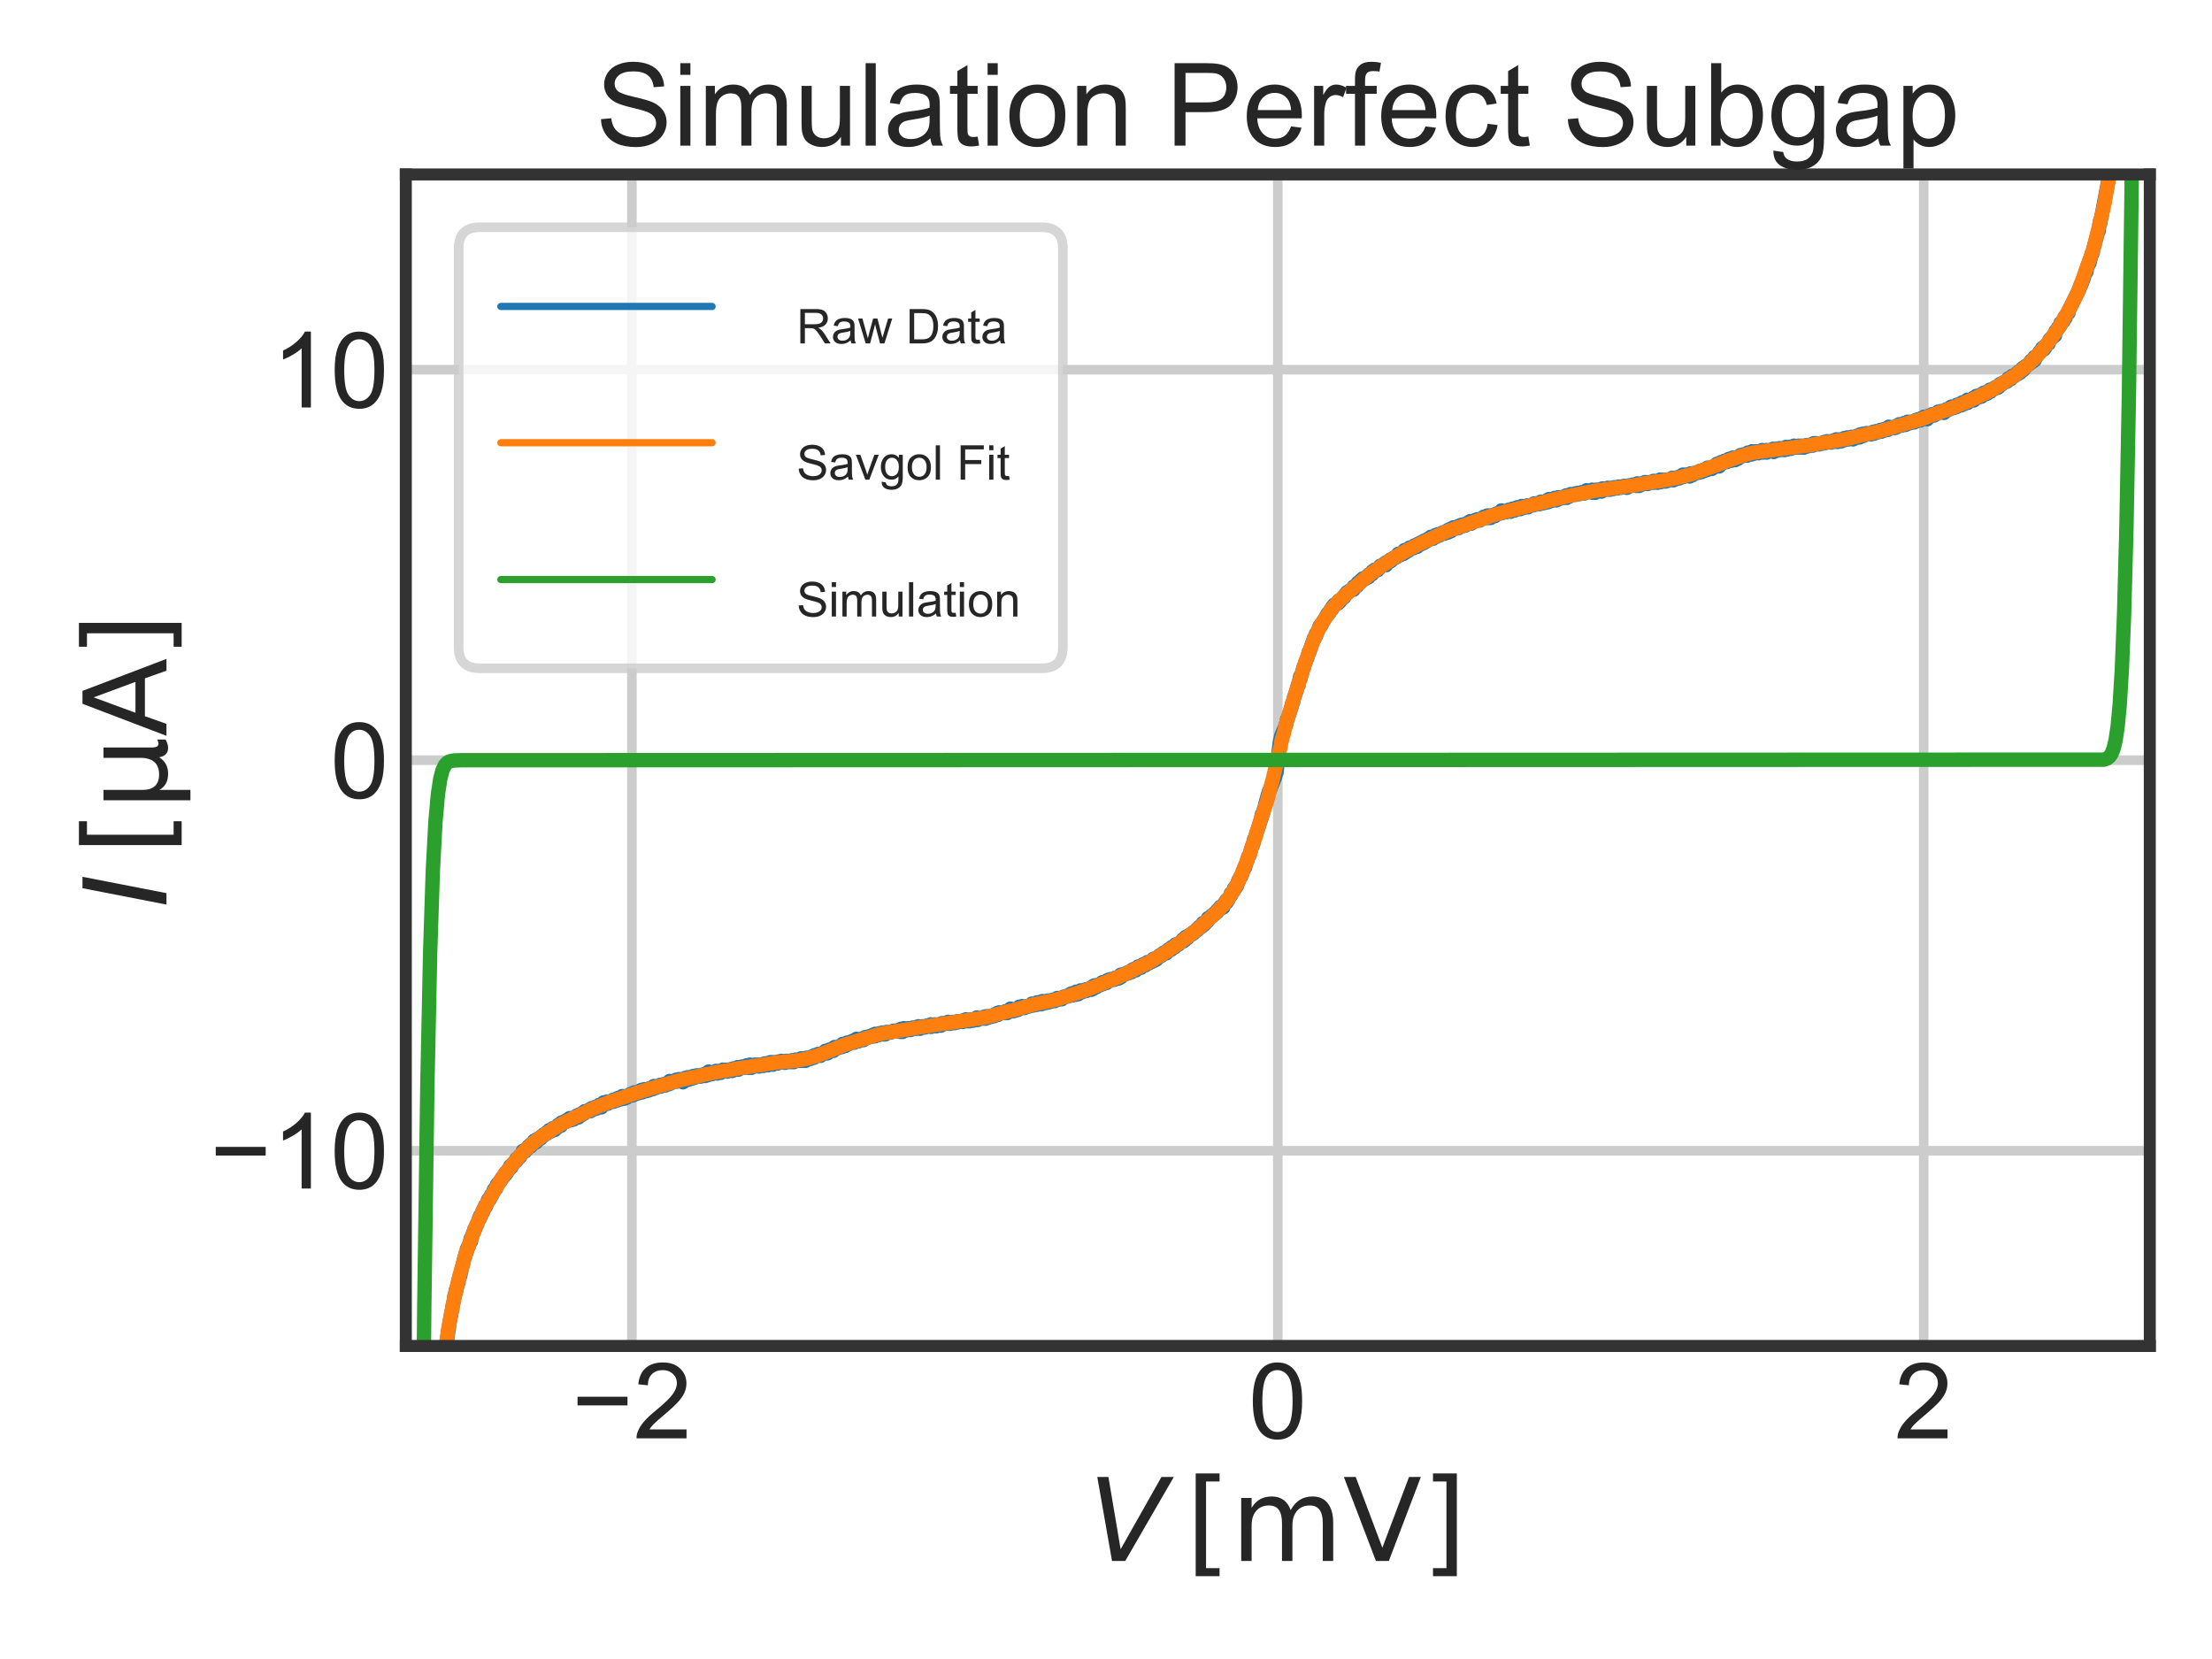 <?xml version="1.0" encoding="utf-8" standalone="no"?>
<!DOCTYPE svg PUBLIC "-//W3C//DTD SVG 1.1//EN"
  "http://www.w3.org/Graphics/SVG/1.1/DTD/svg11.dtd">
<!-- Created with matplotlib (https://matplotlib.org/) -->
<svg height="345.6pt" version="1.1" viewBox="0 0 460.8 345.6" width="460.8pt" xmlns="http://www.w3.org/2000/svg" xmlns:xlink="http://www.w3.org/1999/xlink">
 <defs>
  <style type="text/css">
*{stroke-linecap:butt;stroke-linejoin:round;}
  </style>
 </defs>
 <g id="figure_1">
  <g id="patch_1">
   <path d="M 0 345.6 
L 460.8 345.6 
L 460.8 0 
L 0 0 
z
" style="fill:#ffffff;"/>
  </g>
  <g id="axes_1">
   <g id="patch_2">
    <path d="M 84.54 280.387 
L 447.84 280.387 
L 447.84 36.341 
L 84.54 36.341 
z
" style="fill:#ffffff;"/>
   </g>
   <g id="matplotlib.axis_1">
    <g id="xtick_1">
     <g id="line2d_1">
      <path clip-path="url(#p62c91a51cb)" d="M 131.634 280.387 
L 131.634 36.341 
" style="fill:none;stroke:#cccccc;stroke-linecap:round;stroke-width:2;"/>
     </g>
     <g id="text_1">
      <!-- −2 -->
      <defs>
       <path d="M 52.828 31.203 
L 5.562 31.203 
L 5.562 39.406 
L 52.828 39.406 
z
" id="ArialMT-8722"/>
       <path d="M 50.344 8.453 
L 50.344 0 
L 3.031 0 
Q 2.938 3.172 4.047 6.109 
Q 5.859 10.938 9.828 15.625 
Q 13.812 20.312 21.344 26.469 
Q 33.016 36.031 37.109 41.625 
Q 41.219 47.219 41.219 52.203 
Q 41.219 57.422 37.469 61 
Q 33.734 64.594 27.734 64.594 
Q 21.391 64.594 17.578 60.781 
Q 13.766 56.984 13.719 50.25 
L 4.688 51.172 
Q 5.609 61.281 11.656 66.578 
Q 17.719 71.875 27.938 71.875 
Q 38.234 71.875 44.234 66.156 
Q 50.25 60.453 50.25 52 
Q 50.25 47.703 48.484 43.547 
Q 46.734 39.406 42.656 34.812 
Q 38.578 30.219 29.109 22.219 
Q 21.188 15.578 18.938 13.203 
Q 16.703 10.844 15.234 8.453 
z
" id="ArialMT-50"/>
      </defs>
      <g style="fill:#262626;" transform="translate(119.093 299.635)scale(0.22 -0.22)">
       <use xlink:href="#ArialMT-8722"/>
       <use x="58.398" xlink:href="#ArialMT-50"/>
      </g>
     </g>
    </g>
    <g id="xtick_2">
     <g id="line2d_2">
      <path clip-path="url(#p62c91a51cb)" d="M 266.19 280.387 
L 266.19 36.341 
" style="fill:none;stroke:#cccccc;stroke-linecap:round;stroke-width:2;"/>
     </g>
     <g id="text_2">
      <!-- 0 -->
      <defs>
       <path d="M 4.156 35.297 
Q 4.156 48 6.766 55.734 
Q 9.375 63.484 14.516 67.672 
Q 19.672 71.875 27.484 71.875 
Q 33.25 71.875 37.594 69.547 
Q 41.938 67.234 44.766 62.859 
Q 47.609 58.5 49.219 52.219 
Q 50.828 45.953 50.828 35.297 
Q 50.828 22.703 48.234 14.969 
Q 45.656 7.234 40.5 3 
Q 35.359 -1.219 27.484 -1.219 
Q 17.141 -1.219 11.234 6.203 
Q 4.156 15.141 4.156 35.297 
z
M 13.188 35.297 
Q 13.188 17.672 17.312 11.828 
Q 21.438 6 27.484 6 
Q 33.547 6 37.672 11.859 
Q 41.797 17.719 41.797 35.297 
Q 41.797 52.984 37.672 58.781 
Q 33.547 64.594 27.391 64.594 
Q 21.344 64.594 17.719 59.469 
Q 13.188 52.938 13.188 35.297 
z
" id="ArialMT-48"/>
      </defs>
      <g style="fill:#262626;" transform="translate(260.073 299.635)scale(0.22 -0.22)">
       <use xlink:href="#ArialMT-48"/>
      </g>
     </g>
    </g>
    <g id="xtick_3">
     <g id="line2d_3">
      <path clip-path="url(#p62c91a51cb)" d="M 400.746 280.387 
L 400.746 36.341 
" style="fill:none;stroke:#cccccc;stroke-linecap:round;stroke-width:2;"/>
     </g>
     <g id="text_3">
      <!-- 2 -->
      <g style="fill:#262626;" transform="translate(394.629 299.635)scale(0.22 -0.22)">
       <use xlink:href="#ArialMT-50"/>
      </g>
     </g>
    </g>
    <g id="text_4">
     <!-- $V\,[\mathrm{mV}]$ -->
     <defs>
      <path d="M 20.609 0 
L 7.812 72.906 
L 17.484 72.906 
L 28.078 10.203 
L 63.484 72.906 
L 74.219 72.906 
L 32.078 0 
z
" id="DejaVuSans-Oblique-86"/>
      <path d="M 8.594 75.984 
L 29.297 75.984 
L 29.297 69 
L 17.578 69 
L 17.578 -6.203 
L 29.297 -6.203 
L 29.297 -13.188 
L 8.594 -13.188 
z
" id="DejaVuSans-91"/>
      <path d="M 52 44.188 
Q 55.375 50.25 60.062 53.125 
Q 64.75 56 71.094 56 
Q 79.641 56 84.281 50.016 
Q 88.922 44.047 88.922 33.016 
L 88.922 0 
L 79.891 0 
L 79.891 32.719 
Q 79.891 40.578 77.094 44.375 
Q 74.312 48.188 68.609 48.188 
Q 61.625 48.188 57.562 43.547 
Q 53.516 38.922 53.516 30.906 
L 53.516 0 
L 44.484 0 
L 44.484 32.719 
Q 44.484 40.625 41.703 44.406 
Q 38.922 48.188 33.109 48.188 
Q 26.219 48.188 22.156 43.531 
Q 18.109 38.875 18.109 30.906 
L 18.109 0 
L 9.078 0 
L 9.078 54.688 
L 18.109 54.688 
L 18.109 46.188 
Q 21.188 51.219 25.484 53.609 
Q 29.781 56 35.688 56 
Q 41.656 56 45.828 52.969 
Q 50 49.953 52 44.188 
z
" id="DejaVuSans-109"/>
      <path d="M 28.609 0 
L 0.781 72.906 
L 11.078 72.906 
L 34.188 11.531 
L 57.328 72.906 
L 67.578 72.906 
L 39.797 0 
z
" id="DejaVuSans-86"/>
      <path d="M 30.422 75.984 
L 30.422 -13.188 
L 9.719 -13.188 
L 9.719 -6.203 
L 21.391 -6.203 
L 21.391 69 
L 9.719 69 
L 9.719 75.984 
z
" id="DejaVuSans-93"/>
     </defs>
     <g style="fill:#262626;" transform="translate(226.71 325.186)scale(0.24 -0.24)">
      <use transform="translate(0 0.016)" xlink:href="#DejaVuSans-Oblique-86"/>
      <use transform="translate(84.644 0.016)" xlink:href="#DejaVuSans-91"/>
      <use transform="translate(123.658 0.016)" xlink:href="#DejaVuSans-109"/>
      <use transform="translate(221.07 0.016)" xlink:href="#DejaVuSans-86"/>
      <use transform="translate(289.478 0.016)" xlink:href="#DejaVuSans-93"/>
     </g>
    </g>
   </g>
   <g id="matplotlib.axis_2">
    <g id="ytick_1">
     <g id="line2d_4">
      <path clip-path="url(#p62c91a51cb)" d="M 84.54 239.713 
L 447.84 239.713 
" style="fill:none;stroke:#cccccc;stroke-linecap:round;stroke-width:2;"/>
     </g>
     <g id="text_5">
      <!-- −10 -->
      <defs>
       <path d="M 37.25 0 
L 28.469 0 
L 28.469 56 
Q 25.297 52.984 20.141 49.953 
Q 14.984 46.922 10.891 45.406 
L 10.891 53.906 
Q 18.266 57.375 23.781 62.297 
Q 29.297 67.234 31.594 71.875 
L 37.25 71.875 
z
" id="ArialMT-49"/>
      </defs>
      <g style="fill:#262626;" transform="translate(43.722 247.587)scale(0.22 -0.22)">
       <use xlink:href="#ArialMT-8722"/>
       <use x="58.398" xlink:href="#ArialMT-49"/>
       <use x="114.014" xlink:href="#ArialMT-48"/>
      </g>
     </g>
    </g>
    <g id="ytick_2">
     <g id="line2d_5">
      <path clip-path="url(#p62c91a51cb)" d="M 84.54 158.364 
L 447.84 158.364 
" style="fill:none;stroke:#cccccc;stroke-linecap:round;stroke-width:2;"/>
     </g>
     <g id="text_6">
      <!-- 0 -->
      <g style="fill:#262626;" transform="translate(68.806 166.238)scale(0.22 -0.22)">
       <use xlink:href="#ArialMT-48"/>
      </g>
     </g>
    </g>
    <g id="ytick_3">
     <g id="line2d_6">
      <path clip-path="url(#p62c91a51cb)" d="M 84.54 77.016 
L 447.84 77.016 
" style="fill:none;stroke:#cccccc;stroke-linecap:round;stroke-width:2;"/>
     </g>
     <g id="text_7">
      <!-- 10 -->
      <g style="fill:#262626;" transform="translate(56.572 84.889)scale(0.22 -0.22)">
       <use xlink:href="#ArialMT-49"/>
       <use x="55.615" xlink:href="#ArialMT-48"/>
      </g>
     </g>
    </g>
    <g id="text_8">
     <!-- $I\,[\mathrm{\mu A}]$ -->
     <defs>
      <path d="M 16.891 72.906 
L 26.812 72.906 
L 12.594 0 
L 2.688 0 
z
" id="DejaVuSans-Oblique-73"/>
      <path d="M 8.5 -20.797 
L 8.5 54.688 
L 17.484 54.688 
L 17.484 20.703 
Q 17.484 13.625 20.844 10 
Q 24.219 6.391 30.812 6.391 
Q 38.031 6.391 41.672 10.484 
Q 45.312 14.594 45.312 22.797 
L 45.312 54.688 
L 54.297 54.688 
L 54.297 12.594 
Q 54.297 9.672 55.141 8.281 
Q 56 6.891 57.812 6.891 
Q 58.25 6.891 59.031 7.156 
Q 59.812 7.422 61.188 8.016 
L 61.188 0.781 
Q 59.188 -0.344 57.391 -0.875 
Q 55.609 -1.422 53.906 -1.422 
Q 50.531 -1.422 48.531 0.484 
Q 46.531 2.391 45.797 6.297 
Q 43.359 2.438 39.812 0.5 
Q 36.281 -1.422 31.5 -1.422 
Q 26.516 -1.422 23.016 0.484 
Q 19.531 2.391 17.484 6.203 
L 17.484 -20.797 
z
" id="DejaVuSans-956"/>
      <path d="M 34.188 63.188 
L 20.797 26.906 
L 47.609 26.906 
z
M 28.609 72.906 
L 39.797 72.906 
L 67.578 0 
L 57.328 0 
L 50.688 18.703 
L 17.828 18.703 
L 11.188 0 
L 0.781 0 
z
" id="DejaVuSans-65"/>
     </defs>
     <g style="fill:#262626;" transform="translate(34.682 189.084)rotate(-90)scale(0.24 -0.24)">
      <use transform="translate(0 0.016)" xlink:href="#DejaVuSans-Oblique-73"/>
      <use transform="translate(45.728 0.016)" xlink:href="#DejaVuSans-91"/>
      <use transform="translate(84.742 0.016)" xlink:href="#DejaVuSans-956"/>
      <use transform="translate(148.365 0.016)" xlink:href="#DejaVuSans-65"/>
      <use transform="translate(216.773 0.016)" xlink:href="#DejaVuSans-93"/>
     </g>
    </g>
   </g>
   <g id="line2d_7">
    <path clip-path="url(#p62c91a51cb)" d="M 88.034 346.6 
L 88.038 345.885 
L 88.057 346.6 
M 88.19 346.6 
L 88.212 341.956 
L 88.299 346.284 
L 88.342 338.418 
L 88.472 342.086 
L 88.494 335.269 
L 88.602 337.629 
L 88.645 332.129 
L 88.775 334.09 
L 88.971 325.703 
L 89.057 326.752 
L 89.101 322.563 
L 89.231 323.742 
L 89.382 317.186 
L 89.512 317.975 
L 89.556 314.566 
L 89.664 315.485 
L 89.686 312.467 
L 89.816 312.866 
L 89.989 308.148 
L 89.989 310.377 
L 90.098 308.148 
L 90.293 304.219 
L 90.423 304.219 
L 90.553 301.99 
L 90.596 300.68 
L 90.748 300.151 
L 90.856 296.881 
L 91.008 296.613 
L 91.203 293.863 
L 91.355 292.553 
L 91.376 293.472 
L 91.637 289.673 
L 93.609 275.779 
L 93.782 274.86 
L 94.606 270.54 
L 94.628 270.142 
L 94.758 270.011 
L 94.931 268.832 
L 94.931 269.361 
L 95.43 267.132 
L 95.538 267.132 
L 95.56 266.473 
L 95.712 265.952 
L 95.82 265.554 
L 95.863 265.822 
L 96.123 264.512 
L 96.188 264.374 
L 96.557 262.804 
L 97.012 261.104 
L 97.142 260.974 
L 97.272 260.185 
L 97.337 260.445 
L 97.467 259.794 
L 97.641 259.664 
L 97.771 259.135 
L 97.836 259.005 
L 98.096 257.956 
L 98.118 258.615 
L 98.269 257.695 
L 98.508 257.036 
L 98.529 256.906 
L 98.725 256.646 
L 98.811 256.125 
L 99.006 255.987 
L 99.006 255.987 
L 99.31 255.076 
L 99.31 255.206 
L 99.418 254.946 
L 99.873 253.636 
L 99.917 253.896 
L 100.025 253.636 
L 100.047 253.237 
L 100.177 253.368 
L 100.307 252.847 
L 100.372 252.847 
L 100.502 252.318 
L 100.632 252.456 
L 100.632 252.188 
L 100.762 252.058 
L 100.762 251.797 
L 100.935 251.667 
L 101.065 251.139 
L 101.087 251.537 
L 101.391 250.878 
L 101.521 250.618 
L 101.672 249.959 
L 101.867 249.959 
L 101.976 249.569 
L 102.041 249.829 
L 102.171 249.308 
L 102.301 249.308 
L 102.323 248.918 
L 102.474 249.048 
L 102.626 248.519 
L 102.756 248.389 
L 102.886 247.868 
L 103.038 247.868 
L 103.19 247.47 
L 103.341 247.608 
L 103.515 246.819 
L 104.078 246.16 
L 104.23 245.9 
L 104.295 246.03 
L 104.555 245.379 
L 104.707 245.379 
L 104.837 245.111 
L 104.859 245.249 
L 105.271 244.33 
L 105.292 244.72 
L 105.466 244.33 
L 105.574 244.33 
L 105.769 243.801 
L 105.964 243.541 
L 106.051 243.671 
L 106.051 243.541 
L 106.311 242.89 
L 106.463 242.89 
L 106.528 243.15 
L 106.744 242.491 
L 106.809 242.621 
L 107.113 242.101 
L 107.135 242.231 
L 107.33 241.84 
L 107.416 241.971 
L 107.568 241.442 
L 107.676 241.71 
L 107.872 241.181 
L 108.002 241.312 
L 108.023 241.051 
L 108.132 241.181 
L 108.262 240.791 
L 108.283 241.051 
L 108.609 240.531 
L 108.609 240.531 
L 108.869 240.132 
L 108.934 239.742 
L 109.02 240.002 
L 109.042 239.872 
L 109.324 239.742 
L 109.389 239.872 
L 109.454 239.481 
L 109.497 239.742 
L 109.757 239.221 
L 109.866 239.351 
L 110.082 238.822 
L 110.234 238.953 
L 110.364 238.692 
L 110.516 238.432 
L 110.559 238.822 
L 110.711 238.302 
L 110.863 238.302 
L 110.863 238.172 
L 110.993 238.041 
L 111.036 238.172 
L 111.145 238.041 
L 111.275 238.172 
L 111.275 237.643 
L 111.47 237.903 
L 111.578 237.773 
L 111.73 237.382 
L 111.752 237.903 
L 111.903 237.643 
L 111.903 237.382 
L 112.033 237.382 
L 112.185 237.122 
L 112.228 237.382 
L 112.445 236.992 
L 112.51 237.252 
L 112.77 236.724 
L 112.792 236.992 
L 113.247 236.333 
L 113.269 236.593 
L 113.356 236.333 
L 113.421 236.463 
L 113.529 236.203 
L 113.594 236.333 
L 113.811 236.073 
L 113.854 236.203 
L 113.984 235.812 
L 114.006 235.943 
L 114.157 235.812 
L 114.266 235.943 
L 114.461 235.414 
L 114.504 235.812 
L 114.634 235.414 
L 114.786 235.682 
L 114.873 235.284 
L 114.938 235.414 
L 115.176 235.023 
L 115.35 235.284 
L 115.371 235.023 
L 115.501 235.414 
L 115.523 235.154 
L 115.631 234.893 
L 115.696 235.023 
L 115.762 235.154 
L 115.827 234.763 
L 115.913 234.893 
L 116.108 234.893 
L 116.26 234.364 
L 116.26 234.763 
L 116.412 234.633 
L 116.412 234.633 
L 116.542 234.234 
L 116.542 234.364 
L 116.672 234.234 
L 116.715 234.364 
L 116.845 234.104 
L 116.867 234.503 
L 116.954 233.844 
L 117.019 234.234 
L 117.452 233.844 
L 117.604 233.844 
L 117.604 233.583 
L 117.756 233.714 
L 117.886 233.453 
L 117.929 233.714 
L 118.059 233.323 
L 118.168 233.583 
L 118.211 233.453 
L 118.384 233.193 
L 118.493 233.453 
L 118.493 233.323 
L 118.666 232.925 
L 118.818 233.323 
L 118.948 232.925 
L 118.948 233.323 
L 119.1 233.323 
L 119.143 232.925 
L 119.23 233.055 
L 119.295 233.055 
L 119.403 233.193 
L 119.425 232.925 
L 119.511 233.193 
L 119.815 232.794 
L 119.858 232.794 
L 120.162 232.404 
L 120.27 232.664 
L 120.313 232.404 
L 120.487 232.794 
L 120.725 232.144 
L 120.812 232.274 
L 120.985 232.144 
L 121.029 232.144 
L 121.202 232.274 
L 121.354 232.013 
L 121.462 231.745 
L 121.527 231.875 
L 121.657 232.013 
L 121.657 231.745 
L 121.809 231.485 
L 121.831 231.745 
L 121.917 231.615 
L 122.069 231.745 
L 122.416 231.355 
L 122.524 231.355 
L 122.568 231.485 
L 122.849 231.094 
L 122.979 231.485 
L 123.305 230.834 
L 123.305 230.964 
L 123.435 231.224 
L 123.478 231.094 
L 123.608 230.964 
L 123.63 231.094 
L 123.76 231.094 
L 123.781 230.834 
L 123.911 230.696 
L 123.955 230.964 
L 124.02 230.834 
L 124.063 230.565 
L 124.215 230.964 
L 124.215 230.696 
L 124.323 230.696 
L 124.41 230.435 
L 124.54 230.565 
L 124.714 230.305 
L 124.8 230.435 
L 124.822 230.175 
L 124.974 230.305 
L 125.147 230.175 
L 125.234 230.175 
L 125.255 230.696 
L 125.516 230.045 
L 125.559 230.175 
L 125.689 230.175 
L 125.754 229.654 
L 125.884 230.175 
L 125.949 230.045 
L 126.166 229.915 
L 126.296 229.915 
L 126.361 229.516 
L 126.448 229.654 
L 126.469 229.654 
L 126.621 229.915 
L 126.881 229.516 
L 126.968 229.516 
L 127.076 229.654 
L 127.336 229.386 
L 127.358 229.516 
L 127.683 229.126 
L 127.683 229.516 
L 127.77 229.516 
L 127.965 229.126 
L 128.095 229.126 
L 128.138 228.995 
L 128.268 228.995 
L 128.312 229.256 
L 128.398 229.126 
L 128.442 228.995 
L 128.55 229.256 
L 128.572 229.126 
L 128.702 228.735 
L 128.702 228.995 
L 128.832 228.865 
L 128.875 228.995 
L 128.984 228.865 
L 129.027 228.995 
L 129.114 228.735 
L 129.2 228.865 
L 129.309 228.735 
L 129.46 228.995 
L 129.482 228.865 
L 129.612 228.337 
L 129.634 228.475 
L 129.764 228.475 
L 129.872 228.735 
L 129.894 228.605 
L 130.024 228.475 
L 130.089 228.865 
L 130.197 228.337 
L 130.241 228.475 
L 130.349 228.475 
L 130.371 228.605 
L 130.609 228.475 
L 130.653 228.605 
L 130.804 228.206 
L 130.804 228.206 
L 130.978 228.206 
L 130.978 228.337 
L 131.086 228.206 
L 131.151 228.206 
L 131.26 227.946 
L 131.281 228.206 
L 131.39 227.946 
L 131.433 228.076 
L 131.52 227.946 
L 131.563 228.076 
L 131.715 227.946 
L 131.758 228.206 
L 131.866 227.686 
L 131.931 228.076 
L 131.953 227.686 
L 132.062 228.076 
L 132.192 227.556 
L 132.322 227.946 
L 132.495 227.686 
L 132.582 227.686 
L 132.647 227.556 
L 132.712 227.816 
L 132.885 227.425 
L 133.059 227.556 
L 133.21 227.425 
L 133.232 227.686 
L 133.384 227.157 
L 133.47 227.295 
L 133.492 227.556 
L 133.687 227.027 
L 133.817 227.556 
L 133.861 227.157 
L 134.012 227.157 
L 134.099 227.027 
L 134.186 227.295 
L 134.251 226.897 
L 134.272 227.027 
L 134.424 227.157 
L 134.576 227.027 
L 134.684 227.295 
L 134.728 227.027 
L 134.879 227.027 
L 135.118 226.766 
L 135.161 227.157 
L 135.27 227.027 
L 135.335 226.766 
L 135.486 226.766 
L 135.486 227.027 
L 135.66 226.636 
L 135.768 226.897 
L 135.898 226.506 
L 135.963 226.897 
L 136.223 226.246 
L 136.245 226.636 
L 136.332 226.506 
L 136.375 226.506 
L 136.462 226.636 
L 136.527 226.506 
L 136.635 226.636 
L 136.852 226.246 
L 136.852 226.376 
L 137.112 226.376 
L 137.242 226.246 
L 137.285 226.376 
L 137.415 226.376 
L 137.567 225.986 
L 137.61 226.376 
L 137.697 226.246 
L 137.719 226.246 
L 138.044 225.986 
L 138.174 225.986 
L 138.174 225.986 
L 138.261 225.847 
L 138.347 225.986 
L 138.586 225.847 
L 138.629 226.116 
L 138.738 225.717 
L 138.759 225.847 
L 139.041 225.587 
L 139.084 225.717 
L 139.236 225.587 
L 139.258 225.717 
L 139.323 225.587 
L 139.41 225.847 
L 139.496 225.196 
L 139.54 225.587 
L 139.626 225.327 
L 139.8 225.587 
L 139.8 225.327 
L 139.951 225.587 
L 139.973 225.457 
L 140.168 225.457 
L 140.385 225.327 
L 140.775 225.327 
L 140.818 224.936 
L 140.883 225.196 
L 141.014 225.327 
L 141.014 225.066 
L 141.165 225.196 
L 141.165 225.196 
L 141.339 225.196 
L 141.339 225.196 
L 141.425 224.806 
L 141.469 225.066 
L 141.642 224.806 
L 141.751 225.196 
L 141.946 224.936 
L 142.054 224.936 
L 142.119 225.066 
L 142.227 224.806 
L 142.271 225.457 
L 142.357 224.806 
L 142.422 224.936 
L 142.509 224.936 
L 142.552 224.668 
L 142.704 224.668 
L 142.791 224.538 
L 142.813 224.936 
L 143.268 224.407 
L 143.289 224.806 
L 143.398 224.668 
L 143.419 224.936 
L 143.55 224.407 
L 143.571 224.668 
L 143.723 224.407 
L 143.745 224.668 
L 143.853 224.407 
L 143.896 224.538 
L 144.2 224.277 
L 144.2 224.668 
L 144.287 224.538 
L 144.373 224.538 
L 144.438 224.147 
L 144.482 224.407 
L 144.612 224.277 
L 144.655 224.538 
L 144.893 224.147 
L 144.958 224.277 
L 145.11 224.017 
L 145.24 224.277 
L 145.414 224.017 
L 145.522 224.147 
L 145.652 224.017 
L 145.825 224.277 
L 145.869 224.147 
L 145.956 224.277 
L 146.237 223.887 
L 146.281 224.147 
L 146.411 223.887 
L 146.432 224.017 
L 146.714 223.757 
L 146.736 223.887 
L 146.888 223.757 
L 146.909 224.147 
L 146.974 223.887 
L 147.018 223.887 
L 147.104 223.757 
L 147.321 224.017 
L 147.451 223.757 
L 147.603 223.228 
L 147.776 223.887 
L 147.95 223.488 
L 148.036 223.488 
L 148.058 223.757 
L 148.362 223.626 
L 148.383 223.757 
L 148.925 223.228 
L 149.099 223.358 
L 149.142 223.098 
L 149.25 223.358 
L 149.272 223.228 
L 149.445 223.098 
L 149.445 223.626 
L 149.554 223.358 
L 149.727 223.358 
L 149.727 223.228 
L 149.857 223.358 
L 149.922 223.228 
L 150.031 223.488 
L 150.052 223.098 
L 150.161 223.228 
L 150.161 223.488 
L 150.572 222.837 
L 150.637 222.967 
L 150.746 222.967 
L 150.898 223.098 
L 151.071 222.967 
L 151.201 223.098 
L 151.353 222.837 
L 151.396 223.098 
L 151.483 222.967 
L 151.548 223.228 
L 151.613 222.837 
L 151.83 223.098 
L 151.981 222.837 
L 152.285 222.967 
L 152.306 222.707 
L 152.372 222.837 
L 152.458 222.707 
L 152.545 223.098 
L 152.718 222.577 
L 152.74 222.837 
L 152.892 222.577 
L 153.022 222.837 
L 153.065 222.707 
L 153.499 222.707 
L 153.499 222.707 
L 153.629 222.577 
L 153.65 222.309 
L 153.78 222.837 
L 153.932 222.577 
L 153.932 222.577 
L 154.041 222.707 
L 154.149 222.309 
L 154.257 222.577 
L 154.409 222.309 
L 154.539 222.447 
L 154.539 222.178 
L 154.691 222.309 
L 154.712 222.178 
L 155.016 222.447 
L 155.124 222.178 
L 155.406 222.178 
L 155.493 222.309 
L 155.558 221.918 
L 155.623 222.178 
L 155.84 222.178 
L 155.926 222.447 
L 155.97 222.048 
L 156.056 222.309 
L 156.208 222.309 
L 156.208 221.788 
L 156.317 222.178 
L 156.425 222.048 
L 156.512 222.447 
L 156.598 222.178 
L 156.707 222.309 
L 156.793 222.178 
L 156.793 221.918 
L 156.902 222.048 
L 156.945 222.178 
L 157.205 221.788 
L 157.249 222.178 
L 157.4 221.918 
L 157.66 222.048 
L 157.66 221.788 
L 157.812 221.788 
L 157.855 222.048 
L 158.029 221.918 
L 158.094 222.178 
L 158.116 221.788 
L 158.289 222.048 
L 158.397 221.788 
L 158.441 222.048 
L 158.571 221.788 
L 158.701 221.918 
L 158.722 222.048 
L 158.896 221.658 
L 158.896 221.658 
L 159.004 222.048 
L 159.004 221.788 
L 159.156 221.658 
L 159.178 221.918 
L 159.329 221.528 
L 159.373 221.788 
L 159.503 221.788 
L 159.503 221.918 
L 159.59 221.658 
L 159.676 221.788 
L 159.893 221.528 
L 159.958 221.918 
L 160.088 221.397 
L 160.24 221.528 
L 160.283 221.528 
L 160.348 221.397 
L 160.413 221.528 
L 160.522 221.267 
L 160.522 221.658 
L 160.652 221.528 
L 160.717 221.267 
L 160.847 221.267 
L 160.868 221.528 
L 160.977 221.397 
L 160.998 221.788 
L 161.128 221.267 
L 161.172 221.397 
L 161.28 221.528 
L 161.302 221.397 
L 161.432 221.267 
L 161.454 221.528 
L 161.605 221.397 
L 161.714 221.397 
L 161.735 221.267 
L 161.887 221.267 
L 161.909 221.397 
L 162.06 221.397 
L 162.06 221.528 
L 162.169 221.129 
L 162.277 221.267 
L 162.364 221.129 
L 162.516 221.267 
L 162.516 221.267 
L 162.776 220.999 
L 162.776 221.267 
L 163.123 221.129 
L 163.231 221.267 
L 163.274 221.129 
L 163.426 221.397 
L 163.556 221.397 
L 163.686 220.999 
L 163.73 221.129 
L 163.838 220.999 
L 163.838 221.129 
L 163.946 221.129 
L 164.12 221.267 
L 164.163 220.999 
L 164.25 221.129 
L 164.358 221.129 
L 164.575 220.999 
L 164.597 220.999 
L 164.9 221.267 
L 165.008 220.869 
L 165.03 220.999 
L 165.203 221.129 
L 165.225 220.869 
L 165.334 221.267 
L 165.442 220.869 
L 165.615 220.999 
L 165.745 220.999 
L 165.81 220.739 
L 166.049 220.999 
L 166.114 220.739 
L 166.244 220.999 
L 166.244 220.869 
L 166.374 220.999 
L 166.396 220.869 
L 166.591 220.869 
L 166.699 220.999 
L 166.872 220.478 
L 167.198 220.999 
L 167.414 220.478 
L 167.544 220.608 
L 167.609 220.478 
L 167.783 220.999 
L 168 220.348 
L 168.325 220.739 
L 168.325 220.478 
L 168.476 220.348 
L 168.628 220.478 
L 168.65 220.478 
L 168.758 220.608 
L 168.78 220.218 
L 168.932 220.218 
L 169.083 220.478 
L 169.105 220.088 
L 169.257 220.348 
L 169.495 219.949 
L 169.56 220.348 
L 169.69 220.218 
L 169.69 219.819 
L 169.777 219.949 
L 169.864 219.949 
L 169.972 220.088 
L 170.102 219.819 
L 170.189 219.949 
L 170.297 219.689 
L 170.341 219.949 
L 170.427 219.559 
L 170.601 219.819 
L 170.601 219.819 
L 170.861 219.559 
L 170.904 219.949 
L 171.034 219.559 
L 171.078 219.819 
L 171.164 219.559 
L 171.251 219.689 
L 171.424 219.299 
L 171.533 219.559 
L 171.641 219.299 
L 171.663 219.429 
L 171.793 219.299 
L 171.836 219.429 
L 171.945 218.908 
L 172.096 219.299 
L 172.118 219.168 
L 172.205 219.038 
L 172.27 219.299 
L 172.378 219.038 
L 172.4 219.429 
L 172.53 218.778 
L 172.573 219.168 
L 172.703 218.778 
L 172.747 219.038 
L 172.812 218.64 
L 172.855 219.038 
L 173.57 218.51 
L 173.614 218.908 
L 173.722 218.778 
L 173.852 218.119 
L 173.917 218.64 
L 174.351 218.119 
L 174.372 218.379 
L 174.481 218.249 
L 174.502 218.379 
L 174.676 218.119 
L 174.827 218.249 
L 174.957 217.859 
L 175.044 218.119 
L 175.261 217.729 
L 175.261 217.989 
L 175.391 218.119 
L 175.413 217.989 
L 175.543 217.46 
L 175.586 217.729 
L 175.694 217.989 
L 175.825 217.598 
L 175.889 217.598 
L 176.02 217.859 
L 176.128 217.729 
L 176.15 217.859 
L 176.301 217.598 
L 176.431 217.2 
L 176.453 217.33 
L 176.583 217.33 
L 176.735 217.46 
L 176.735 217.33 
L 176.887 217.2 
L 176.93 217.46 
L 176.995 217.07 
L 177.082 217.33 
L 177.212 217.07 
L 177.342 217.07 
L 177.645 216.809 
L 177.689 217.07 
L 177.775 216.809 
L 177.797 217.2 
L 177.949 216.809 
L 177.97 217.2 
L 178.057 216.809 
L 178.1 216.809 
L 178.23 216.549 
L 178.274 216.809 
L 178.404 216.679 
L 178.404 216.419 
L 178.534 216.809 
L 178.599 216.679 
L 178.837 216.94 
L 178.989 216.549 
L 179.011 216.679 
L 179.249 216.419 
L 179.314 216.679 
L 179.769 216.281 
L 179.856 216.679 
L 180.03 216.15 
L 180.073 216.419 
L 180.225 216.15 
L 180.355 216.15 
L 180.376 216.02 
L 180.528 216.281 
L 180.68 216.02 
L 180.788 216.15 
L 181.005 215.89 
L 181.113 215.89 
L 181.113 216.02 
L 181.2 216.02 
L 181.373 215.89 
L 181.482 216.02 
L 181.699 215.63 
L 181.699 215.89 
L 182.002 215.5 
L 182.002 215.76 
L 182.11 215.63 
L 182.262 215.89 
L 182.327 215.37 
L 182.457 215.76 
L 182.457 215.63 
L 182.566 215.63 
L 182.631 215.37 
L 182.739 215.63 
L 182.934 215.5 
L 183.064 215.63 
L 183.064 215.5 
L 183.173 215.5 
L 183.216 215.239 
L 183.368 215.239 
L 183.368 215.37 
L 183.606 215.37 
L 183.693 215.239 
L 183.801 215.5 
L 183.801 215.101 
L 183.909 215.101 
L 184.105 215.5 
L 184.105 215.5 
L 184.278 215.101 
L 184.365 215.5 
L 184.386 215.101 
L 184.516 215.101 
L 184.603 215.37 
L 184.711 214.971 
L 184.993 215.101 
L 185.318 215.101 
L 185.448 214.971 
L 185.448 214.971 
L 185.535 215.101 
L 185.709 214.971 
L 185.774 214.971 
L 185.86 214.841 
L 185.882 214.971 
L 186.164 214.711 
L 186.229 214.841 
L 186.489 214.711 
L 186.576 214.711 
L 186.814 214.841 
L 186.922 214.841 
L 187.074 214.58 
L 187.117 214.841 
L 187.269 214.711 
L 187.291 214.841 
L 187.421 214.58 
L 187.421 214.841 
L 187.529 214.711 
L 187.594 214.971 
L 187.724 214.32 
L 188.006 214.971 
L 188.049 214.45 
L 188.136 214.58 
L 188.18 214.711 
L 188.288 214.19 
L 188.483 214.58 
L 188.613 214.711 
L 188.635 214.58 
L 188.787 214.45 
L 188.808 214.58 
L 188.917 214.32 
L 188.938 214.45 
L 189.047 214.58 
L 189.22 214.19 
L 189.242 214.45 
L 189.328 214.32 
L 189.523 214.32 
L 189.654 214.58 
L 189.784 214.32 
L 190.087 214.32 
L 190.13 214.06 
L 190.304 214.19 
L 190.455 214.19 
L 190.564 214.06 
L 190.564 214.32 
L 190.672 214.06 
L 190.716 214.06 
L 190.846 214.32 
L 190.997 213.922 
L 191.127 214.19 
L 191.301 213.791 
L 191.301 214.06 
L 191.409 214.06 
L 191.604 214.32 
L 191.626 214.19 
L 191.734 213.922 
L 191.778 214.06 
L 191.886 214.06 
L 191.908 213.922 
L 192.038 214.06 
L 192.233 213.791 
L 192.363 214.06 
L 192.45 213.791 
L 192.645 214.06 
L 192.753 213.791 
L 192.862 213.922 
L 193.013 213.661 
L 193.057 213.922 
L 193.273 213.661 
L 193.273 213.661 
L 193.36 213.791 
L 193.425 213.661 
L 193.577 213.661 
L 193.729 213.531 
L 193.75 213.661 
L 193.88 213.401 
L 193.924 213.922 
L 194.01 213.661 
L 194.184 213.531 
L 194.444 213.791 
L 194.596 213.791 
L 194.726 213.401 
L 194.769 213.791 
L 194.942 213.661 
L 194.942 213.401 
L 195.051 213.791 
L 195.072 213.531 
L 195.224 213.531 
L 195.224 213.661 
L 195.311 213.531 
L 195.376 213.531 
L 195.506 213.661 
L 195.679 213.401 
L 195.809 213.401 
L 195.809 213.531 
L 195.939 213.271 
L 196.004 213.661 
L 196.243 213.141 
L 196.373 213.401 
L 196.395 213.141 
L 196.546 213.401 
L 196.806 213.141 
L 196.98 213.271 
L 197.045 213.271 
L 197.132 213.141 
L 197.197 213.271 
L 197.327 213.01 
L 197.435 213.141 
L 197.5 212.88 
L 197.738 213.271 
L 197.89 213.271 
L 198.042 213.141 
L 198.085 213.141 
L 198.215 213.01 
L 198.367 213.01 
L 198.389 213.141 
L 198.519 212.88 
L 198.649 212.88 
L 198.649 213.141 
L 198.801 213.141 
L 198.822 213.01 
L 198.996 213.01 
L 199.017 212.88 
L 199.104 213.01 
L 199.147 212.88 
L 199.277 213.01 
L 199.277 213.01 
L 199.408 212.75 
L 199.408 213.01 
L 199.863 212.75 
L 199.884 212.88 
L 199.949 212.75 
L 200.036 212.88 
L 200.318 212.75 
L 200.318 212.75 
L 200.47 212.612 
L 200.578 212.88 
L 200.925 212.482 
L 201.077 212.75 
L 201.228 212.351 
L 201.228 212.612 
L 201.337 212.75 
L 201.488 212.482 
L 201.553 212.612 
L 201.662 212.482 
L 201.662 212.75 
L 201.965 212.482 
L 202.03 212.75 
L 202.29 212.351 
L 202.312 212.612 
L 202.42 212.351 
L 202.464 212.612 
L 202.681 212.351 
L 202.767 212.612 
L 203.027 212.221 
L 203.179 212.221 
L 203.179 212.482 
L 203.287 212.221 
L 203.309 212.482 
L 203.439 212.482 
L 203.483 211.961 
L 203.613 212.091 
L 203.656 212.482 
L 203.764 212.091 
L 203.808 212.351 
L 204.176 212.091 
L 204.219 212.221 
L 204.35 212.221 
L 204.393 212.091 
L 204.501 212.221 
L 204.675 212.091 
L 204.718 212.091 
L 204.956 211.831 
L 204.978 212.091 
L 205.13 211.831 
L 205.152 211.961 
L 205.26 212.221 
L 205.412 211.701 
L 205.542 212.091 
L 205.607 211.701 
L 205.737 211.961 
L 205.845 211.961 
L 205.867 211.831 
L 205.997 211.961 
L 206.149 211.701 
L 206.214 211.831 
L 206.344 211.701 
L 206.474 211.701 
L 206.517 211.831 
L 206.951 211.432 
L 207.059 211.701 
L 207.124 211.571 
L 207.406 211.432 
L 207.514 211.432 
L 207.536 211.172 
L 207.709 211.302 
L 207.709 211.042 
L 207.818 211.042 
L 207.883 211.432 
L 208.099 210.912 
L 208.121 211.042 
L 208.273 211.172 
L 208.273 211.042 
L 208.36 210.912 
L 208.533 211.042 
L 208.901 211.042 
L 209.075 210.912 
L 209.14 211.042 
L 209.27 210.781 
L 209.465 211.042 
L 209.487 210.651 
L 209.573 210.912 
L 209.638 210.912 
L 209.768 210.651 
L 209.79 211.042 
L 209.964 210.781 
L 210.115 210.781 
L 210.245 210.521 
L 210.375 210.781 
L 210.505 210.123 
L 210.635 210.521 
L 210.701 210.253 
L 210.852 210.651 
L 211.112 210.253 
L 211.134 210.651 
L 211.264 210.253 
L 211.286 210.391 
L 211.589 210.521 
L 211.741 210.123 
L 211.871 210.391 
L 211.893 210.253 
L 212.001 210.253 
L 212.044 210.391 
L 212.304 210.123 
L 212.326 209.732 
L 212.5 210.123 
L 212.911 209.602 
L 212.933 209.992 
L 213.106 209.732 
L 213.41 209.992 
L 213.518 209.732 
L 213.67 209.732 
L 213.692 209.862 
L 213.843 209.602 
L 214.017 209.732 
L 214.147 209.732 
L 214.147 209.732 
L 214.494 209.472 
L 214.602 209.472 
L 214.602 209.602 
L 214.71 209.342 
L 214.862 209.472 
L 214.971 209.073 
L 215.187 209.472 
L 215.491 209.342 
L 215.512 209.342 
L 215.599 209.073 
L 215.599 209.211 
L 215.773 209.073 
L 215.794 209.211 
L 215.924 208.943 
L 215.924 209.342 
L 216.054 208.813 
L 216.076 209.073 
L 216.206 208.943 
L 216.249 209.073 
L 216.358 208.813 
L 216.379 209.073 
L 216.553 208.813 
L 216.661 208.943 
L 216.726 209.073 
L 216.77 208.683 
L 216.856 209.211 
L 216.943 208.683 
L 217.008 209.073 
L 217.16 208.552 
L 217.29 209.073 
L 217.42 208.683 
L 217.442 208.813 
L 217.593 208.683 
L 217.593 208.813 
L 217.723 208.943 
L 217.723 208.552 
L 217.853 208.943 
L 218.005 208.683 
L 218.005 208.813 
L 218.179 208.552 
L 218.222 208.683 
L 218.33 208.683 
L 218.352 208.422 
L 218.482 208.552 
L 218.482 208.813 
L 218.59 208.683 
L 218.634 208.552 
L 218.807 208.552 
L 218.916 208.422 
L 218.937 208.683 
L 219.197 208.292 
L 219.241 208.422 
L 219.544 208.422 
L 219.696 208.162 
L 219.696 208.552 
L 219.826 208.162 
L 219.826 208.422 
L 219.999 208.162 
L 220.151 208.162 
L 220.259 207.894 
L 220.411 208.292 
L 220.541 208.032 
L 220.585 208.032 
L 220.866 207.894 
L 220.866 207.894 
L 220.996 207.894 
L 221.17 208.162 
L 221.191 207.894 
L 221.343 207.894 
L 221.343 208.032 
L 221.538 207.633 
L 221.755 207.763 
L 221.777 207.633 
L 221.95 207.633 
L 222.015 207.503 
L 222.254 207.633 
L 222.405 207.373 
L 222.622 207.503 
L 222.73 207.503 
L 222.991 207.243 
L 223.121 206.982 
L 223.381 207.373 
L 223.576 206.852 
L 223.706 207.113 
L 223.706 206.852 
L 223.879 206.982 
L 223.923 206.852 
L 224.031 207.243 
L 224.074 206.982 
L 224.183 207.113 
L 224.204 206.584 
L 224.356 207.113 
L 224.465 206.714 
L 224.616 207.113 
L 224.638 206.982 
L 225.093 206.714 
L 225.093 206.324 
L 225.353 206.714 
L 225.462 206.454 
L 225.548 206.324 
L 225.7 206.584 
L 225.743 206.454 
L 225.83 206.454 
L 225.917 206.193 
L 225.982 206.324 
L 226.112 206.193 
L 226.177 206.324 
L 226.285 206.063 
L 226.285 206.454 
L 226.437 206.324 
L 226.437 206.063 
L 226.632 206.193 
L 226.871 205.933 
L 227.044 205.933 
L 227.066 206.063 
L 227.217 205.803 
L 227.217 205.933 
L 227.326 206.193 
L 227.347 205.673 
L 227.521 205.673 
L 227.607 206.063 
L 227.651 205.543 
L 227.781 205.404 
L 227.803 205.673 
L 227.933 205.543 
L 227.976 205.274 
L 228.258 205.673 
L 228.279 205.274 
L 228.366 205.673 
L 228.539 205.404 
L 228.539 205.404 
L 228.691 205.144 
L 228.8 205.274 
L 228.843 205.274 
L 228.995 205.144 
L 228.995 205.144 
L 229.125 205.274 
L 229.298 204.884 
L 229.428 205.014 
L 229.623 204.623 
L 229.753 205.014 
L 230.165 204.754 
L 230.339 204.754 
L 230.339 204.623 
L 230.49 204.623 
L 230.534 204.754 
L 230.642 204.623 
L 230.642 204.225 
L 230.75 204.225 
L 230.772 204.363 
L 230.924 204.095 
L 230.989 204.225 
L 231.097 204.095 
L 231.119 204.363 
L 231.379 203.964 
L 231.509 204.225 
L 231.531 204.095 
L 231.834 203.964 
L 231.834 203.964 
L 231.986 203.964 
L 232.008 203.834 
L 232.159 203.834 
L 232.159 204.095 
L 232.268 203.704 
L 232.311 203.964 
L 232.441 203.704 
L 232.484 203.964 
L 232.658 203.704 
L 232.723 203.834 
L 232.745 203.574 
L 232.896 203.704 
L 232.94 203.574 
L 233.048 203.834 
L 233.07 203.444 
L 233.2 203.444 
L 233.221 203.574 
L 233.308 203.444 
L 233.373 203.444 
L 233.482 203.045 
L 233.525 203.574 
L 233.655 203.045 
L 233.785 203.183 
L 233.828 203.045 
L 233.958 203.183 
L 233.958 203.183 
L 234.067 202.915 
L 234.132 203.045 
L 234.262 203.045 
L 234.565 202.785 
L 234.717 202.785 
L 234.717 202.655 
L 234.847 202.785 
L 234.847 202.785 
L 234.977 202.525 
L 235.02 202.785 
L 235.302 202.394 
L 235.432 202.525 
L 235.476 202.394 
L 235.714 202.525 
L 235.888 202.004 
L 235.888 202.264 
L 236.018 202.264 
L 236.191 201.866 
L 236.343 201.866 
L 236.386 202.134 
L 236.473 201.866 
L 236.625 202.134 
L 236.776 201.605 
L 236.776 201.605 
L 236.971 201.735 
L 237.101 201.345 
L 237.101 201.475 
L 237.296 201.345 
L 237.361 201.475 
L 237.448 201.345 
L 237.535 201.475 
L 237.6 201.345 
L 237.687 201.605 
L 237.687 201.215 
L 237.882 201.215 
L 238.012 200.955 
L 238.142 201.085 
L 238.294 201.085 
L 238.294 200.824 
L 238.424 201.085 
L 238.467 200.955 
L 238.597 200.686 
L 238.619 201.085 
L 238.705 200.955 
L 238.727 200.686 
L 239.03 200.426 
L 239.052 200.686 
L 239.182 200.686 
L 239.247 200.426 
L 239.334 200.686 
L 239.356 200.426 
L 239.832 200.426 
L 240.223 199.775 
L 240.288 200.035 
L 240.374 199.905 
L 240.374 200.165 
L 240.483 200.035 
L 240.548 199.645 
L 240.7 199.905 
L 240.851 199.645 
L 240.895 199.905 
L 241.003 199.775 
L 241.176 199.376 
L 241.285 199.246 
L 241.285 199.507 
L 241.393 199.246 
L 241.458 199.376 
L 241.632 198.986 
L 241.74 199.116 
L 241.74 198.986 
L 241.935 199.116 
L 242.087 198.726 
L 242.195 198.856 
L 242.39 198.465 
L 242.52 198.595 
L 242.52 198.465 
L 242.759 198.335 
L 242.954 198.595 
L 242.954 198.197 
L 243.127 198.067 
L 243.149 198.335 
L 243.236 197.936 
L 243.257 198.067 
L 243.409 197.806 
L 243.539 198.067 
L 243.561 197.806 
L 243.712 197.806 
L 243.756 197.936 
L 243.842 197.676 
L 243.886 197.806 
L 243.973 197.676 
L 244.038 197.806 
L 244.124 197.286 
L 244.168 197.546 
L 244.341 197.286 
L 244.449 197.286 
L 244.449 197.416 
L 244.775 197.017 
L 244.796 197.286 
L 244.883 197.017 
L 244.883 196.757 
L 245.143 196.757 
L 245.23 196.627 
L 245.381 196.757 
L 245.512 196.757 
L 245.663 196.497 
L 246.205 195.976 
L 246.27 196.106 
L 246.4 195.708 
L 246.422 195.976 
L 246.509 196.106 
L 246.682 195.708 
L 246.747 195.577 
L 246.855 195.838 
L 246.985 195.708 
L 247.007 195.187 
L 247.159 195.447 
L 247.159 195.317 
L 247.289 195.187 
L 247.354 195.447 
L 247.484 195.057 
L 247.614 195.057 
L 247.722 194.796 
L 247.744 194.927 
L 247.939 194.658 
L 248.048 194.658 
L 248.069 194.796 
L 248.243 194.658 
L 248.329 194.398 
L 248.329 194.398 
L 248.481 194.528 
L 248.654 194.137 
L 248.676 194.398 
L 248.936 194.007 
L 248.98 194.007 
L 249.088 193.877 
L 249.131 194.007 
L 249.261 193.617 
L 249.305 193.877 
L 249.391 193.479 
L 249.391 193.617 
L 249.608 193.348 
L 249.608 193.617 
L 249.717 193.218 
L 249.717 193.479 
L 249.825 193.088 
L 249.868 193.218 
L 249.955 193.088 
L 250.042 193.218 
L 250.15 192.828 
L 250.172 193.088 
L 250.454 192.567 
L 250.454 192.958 
L 250.584 192.299 
L 250.605 192.567 
L 250.779 192.698 
L 250.779 192.437 
L 250.887 192.567 
L 250.909 192.299 
L 251.039 192.437 
L 251.082 192.169 
L 251.212 192.169 
L 251.212 191.909 
L 251.364 191.909 
L 251.386 192.039 
L 251.537 191.909 
L 251.667 191.258 
L 251.667 191.518 
L 251.841 191.518 
L 252.404 190.729 
L 252.426 190.859 
L 252.556 190.859 
L 252.578 190.729 
L 252.708 190.729 
L 252.708 190.599 
L 252.838 190.599 
L 253.033 190.208 
L 253.033 190.469 
L 253.163 190.078 
L 253.163 190.078 
L 253.293 190.078 
L 253.358 190.208 
L 253.401 189.948 
L 253.51 190.078 
L 253.553 189.68 
L 253.575 189.948 
L 253.792 189.419 
L 253.857 189.68 
L 254.203 189.159 
L 254.247 188.899 
L 254.355 189.289 
L 254.398 189.029 
L 254.507 189.159 
L 254.659 188.63 
L 254.68 188.899 
L 254.81 189.029 
L 254.94 188.5 
L 254.984 188.5 
L 255.092 188.11 
L 255.135 188.24 
L 255.287 187.849 
L 255.396 187.979 
L 255.417 187.719 
L 255.547 187.979 
L 255.569 187.451 
L 255.742 187.451 
L 255.872 187.19 
L 255.872 187.451 
L 256.133 186.8 
L 256.328 186.67 
L 256.414 186.141 
L 256.436 186.54 
L 256.588 186.011 
L 256.609 186.141 
L 257.021 185.49 
L 257.065 185.092 
L 257.195 185.092 
L 257.368 184.701 
L 257.411 184.961 
L 257.541 184.441 
L 257.671 184.571 
L 257.845 183.92 
L 257.975 183.391 
L 258.127 183.391 
L 258.278 182.871 
L 258.56 182.602 
L 258.582 182.342 
L 258.842 181.821 
L 258.842 181.821 
L 259.297 180.512 
L 259.341 180.772 
L 259.774 179.332 
L 259.796 179.332 
L 260.056 178.413 
L 260.229 178.283 
L 260.814 176.314 
L 260.923 176.184 
L 260.944 175.924 
L 261.096 175.793 
L 261.248 174.874 
L 261.4 174.614 
L 261.421 174.614 
L 262.657 170.815 
L 262.874 169.635 
L 262.895 170.156 
L 263.372 168.326 
L 263.372 168.456 
L 263.697 167.146 
L 264.369 164.787 
L 264.391 164.917 
L 265.301 162.688 
L 265.431 162.159 
L 265.518 162.159 
L 265.778 161.248 
L 265.778 161.248 
L 265.908 160.98 
L 266.017 160.069 
L 266.19 157.84 
L 266.645 154.431 
L 266.927 153.252 
L 266.927 153.252 
L 267.599 151.682 
L 267.707 151.551 
L 267.816 151.023 
L 267.902 151.023 
L 268.119 149.843 
L 268.163 149.973 
L 268.639 148.533 
L 268.791 148.143 
L 268.986 147.354 
L 269.073 147.224 
L 269.225 146.435 
L 269.333 146.435 
L 269.593 145.255 
L 270.113 143.815 
L 270.113 143.815 
L 270.438 142.505 
L 270.503 142.766 
L 270.525 142.505 
L 270.85 140.935 
L 270.894 141.456 
L 271.002 140.675 
L 271.045 140.805 
L 271.609 138.837 
L 271.652 138.967 
L 271.956 137.917 
L 272.346 136.998 
L 272.519 136.347 
L 272.541 136.347 
L 272.649 135.819 
L 272.714 135.957 
L 273.17 134.647 
L 273.278 134.249 
L 273.603 133.329 
L 273.69 133.329 
L 273.733 132.939 
L 273.842 133.069 
L 273.907 132.939 
L 274.145 132.02 
L 274.167 132.418 
L 274.904 130.45 
L 274.925 130.71 
L 275.185 130.059 
L 275.229 130.319 
L 275.641 129.4 
L 275.727 129.4 
L 276.573 127.83 
L 276.594 128.09 
L 276.854 127.57 
L 276.919 127.7 
L 277.18 127.041 
L 277.461 126.651 
L 277.483 126.911 
L 277.591 126.39 
L 277.613 126.52 
L 277.765 126.39 
L 277.765 126.39 
L 277.917 125.992 
L 277.917 126.26 
L 278.09 125.992 
L 278.242 125.861 
L 278.263 125.992 
L 278.502 125.601 
L 278.502 125.731 
L 278.697 125.731 
L 278.805 125.341 
L 278.805 125.341 
L 278.957 125.081 
L 279.109 125.341 
L 279.26 124.942 
L 279.282 125.081 
L 279.434 124.942 
L 279.564 124.682 
L 279.629 124.682 
L 279.867 124.291 
L 280.019 124.422 
L 280.301 123.763 
L 280.323 123.901 
L 280.604 123.633 
L 280.626 123.372 
L 280.778 123.372 
L 280.799 123.502 
L 281.038 123.112 
L 281.103 123.242 
L 281.255 122.982 
L 281.428 122.852 
L 281.493 122.982 
L 281.536 122.852 
L 281.71 122.852 
L 281.861 122.583 
L 281.948 122.852 
L 282.013 122.193 
L 282.122 122.453 
L 282.122 122.453 
L 282.252 122.062 
L 282.252 122.193 
L 282.447 121.932 
L 282.577 122.062 
L 282.598 121.802 
L 282.728 122.062 
L 282.859 121.404 
L 282.88 121.672 
L 283.032 121.672 
L 283.032 121.542 
L 283.205 121.542 
L 283.314 121.143 
L 283.465 120.883 
L 283.617 121.143 
L 283.639 121.143 
L 283.769 120.753 
L 283.856 120.883 
L 283.921 120.492 
L 284.072 120.492 
L 284.094 120.753 
L 284.224 120.623 
L 284.354 120.362 
L 284.376 120.623 
L 284.528 120.492 
L 284.701 120.094 
L 284.701 120.232 
L 284.809 120.232 
L 284.853 120.362 
L 285.026 119.964 
L 285.113 120.232 
L 285.134 119.703 
L 285.265 119.703 
L 285.395 119.834 
L 285.568 119.573 
L 285.871 119.053 
L 285.871 119.573 
L 285.98 119.183 
L 286.067 118.914 
L 286.153 119.183 
L 286.175 119.053 
L 286.348 118.784 
L 286.435 118.654 
L 286.5 118.784 
L 286.63 118.654 
L 286.63 118.914 
L 286.739 118.784 
L 286.912 118.524 
L 286.977 118.784 
L 287.237 118.264 
L 287.345 118.394 
L 287.54 117.873 
L 287.671 117.873 
L 287.714 118.003 
L 288.126 117.605 
L 288.147 117.735 
L 288.277 117.735 
L 288.277 117.474 
L 288.408 117.605 
L 288.451 117.344 
L 288.603 117.344 
L 288.603 117.474 
L 288.711 117.214 
L 288.733 117.735 
L 288.841 117.084 
L 288.906 117.214 
L 289.361 116.824 
L 289.361 116.954 
L 289.448 116.954 
L 289.643 116.954 
L 289.665 116.555 
L 289.751 116.693 
L 289.838 116.693 
L 289.925 116.425 
L 289.968 116.693 
L 290.077 116.425 
L 290.077 116.555 
L 290.38 116.165 
L 290.51 116.295 
L 290.662 116.035 
L 290.662 116.035 
L 290.814 115.904 
L 290.857 116.035 
L 290.987 116.035 
L 291.16 115.644 
L 291.269 115.774 
L 291.29 115.376 
L 291.464 115.376 
L 291.464 115.644 
L 291.572 115.376 
L 291.724 115.644 
L 291.876 115.245 
L 291.919 115.514 
L 292.006 115.376 
L 292.006 115.115 
L 292.157 115.115 
L 292.179 115.376 
L 292.266 115.115 
L 292.374 115.376 
L 292.591 114.595 
L 292.634 114.985 
L 292.764 114.595 
L 292.786 115.115 
L 292.916 114.595 
L 292.959 114.985 
L 293.089 114.465 
L 293.263 114.595 
L 293.263 114.595 
L 293.371 114.334 
L 293.415 114.725 
L 293.675 114.066 
L 293.718 114.465 
L 293.826 114.066 
L 293.848 114.334 
L 293.935 114.204 
L 294 114.334 
L 294.412 113.806 
L 294.455 114.204 
L 294.585 113.675 
L 294.672 114.066 
L 294.91 113.545 
L 295.019 113.806 
L 295.062 113.675 
L 295.149 113.415 
L 295.192 113.936 
L 295.322 113.806 
L 295.322 113.415 
L 295.452 113.545 
L 295.669 113.155 
L 295.799 113.415 
L 295.951 113.025 
L 295.972 113.415 
L 296.059 113.155 
L 296.081 113.285 
L 296.211 112.886 
L 296.536 113.155 
L 296.558 112.756 
L 296.688 112.886 
L 296.688 112.626 
L 296.796 112.756 
L 296.861 112.756 
L 296.948 112.626 
L 297.013 112.886 
L 297.273 112.366 
L 297.316 112.496 
L 297.468 112.236 
L 297.598 112.496 
L 297.771 112.236 
L 297.901 112.105 
L 297.945 112.236 
L 298.031 111.845 
L 298.053 112.236 
L 298.183 111.975 
L 298.205 112.105 
L 298.378 111.845 
L 298.508 112.236 
L 298.682 111.707 
L 298.834 111.707 
L 299.094 111.446 
L 299.202 111.845 
L 299.267 111.446 
L 299.354 111.577 
L 299.505 111.316 
L 299.657 111.577 
L 299.722 111.446 
L 299.852 111.577 
L 300.026 111.186 
L 300.112 111.316 
L 300.112 111.186 
L 300.286 111.056 
L 300.416 111.186 
L 300.568 110.926 
L 300.589 111.186 
L 300.763 110.926 
L 300.871 111.186 
L 300.893 110.926 
L 301.066 110.926 
L 301.218 110.666 
L 301.348 110.796 
L 301.456 110.796 
L 301.456 110.666 
L 301.651 110.397 
L 301.651 110.926 
L 301.738 110.796 
L 301.933 110.267 
L 302.107 110.527 
L 302.237 110.267 
L 302.258 110.666 
L 302.388 110.397 
L 302.388 110.137 
L 302.518 110.007 
L 302.605 110.267 
L 302.735 109.876 
L 302.822 110.137 
L 302.822 110.137 
L 303.017 110.007 
L 303.125 110.137 
L 303.255 109.876 
L 303.277 110.137 
L 303.472 109.746 
L 303.624 109.876 
L 303.624 109.746 
L 303.732 109.616 
L 303.862 110.007 
L 304.057 109.486 
L 304.144 109.746 
L 304.361 109.348 
L 304.512 109.616 
L 304.643 109.348 
L 304.686 109.486 
L 304.751 109.486 
L 304.794 109.616 
L 304.946 109.218 
L 304.946 109.348 
L 305.119 109.486 
L 305.119 109.348 
L 305.249 109.218 
L 305.271 109.486 
L 305.38 109.087 
L 305.423 109.348 
L 305.661 108.957 
L 305.705 109.087 
L 305.856 108.827 
L 305.856 109.087 
L 305.965 108.957 
L 306.117 108.827 
L 306.138 108.957 
L 306.268 108.567 
L 306.355 108.957 
L 306.442 108.827 
L 306.485 109.087 
L 306.615 108.697 
L 306.702 108.697 
L 306.832 108.567 
L 306.897 108.697 
L 307.027 108.697 
L 307.157 108.437 
L 307.2 108.567 
L 307.33 108.567 
L 307.374 108.306 
L 307.547 108.567 
L 307.785 108.168 
L 307.829 108.437 
L 307.894 108.306 
L 307.981 108.306 
L 308.067 108.168 
L 308.111 108.306 
L 308.262 108.437 
L 308.414 108.306 
L 308.523 108.038 
L 308.523 108.168 
L 308.631 108.038 
L 308.696 108.168 
L 308.956 107.778 
L 308.999 107.908 
L 309.129 107.908 
L 309.129 107.647 
L 309.628 107.908 
L 309.866 107.387 
L 309.91 107.908 
L 310.148 107.387 
L 310.213 107.908 
L 310.495 107.387 
L 310.517 107.908 
L 310.647 107.387 
L 310.668 107.647 
L 310.798 107.387 
L 310.82 107.517 
L 311.08 107.257 
L 311.102 107.387 
L 311.21 107.387 
L 311.232 107.517 
L 311.405 107.517 
L 311.687 106.997 
L 311.73 107.257 
L 312.142 106.858 
L 312.142 106.997 
L 312.294 106.997 
L 312.424 106.858 
L 312.446 106.997 
L 312.641 106.728 
L 312.728 106.858 
L 312.771 106.338 
L 312.988 106.858 
L 313.074 106.728 
L 313.161 106.728 
L 313.226 106.598 
L 313.378 106.728 
L 313.508 106.468 
L 313.595 106.468 
L 313.681 106.728 
L 313.811 106.468 
L 313.92 106.468 
L 313.941 106.338 
L 314.137 106.468 
L 314.245 106.208 
L 314.267 106.338 
L 314.548 106.338 
L 314.7 106.598 
L 314.7 106.208 
L 314.873 106.338 
L 314.96 106.208 
L 315.004 106.338 
L 315.155 106.338 
L 315.155 105.947 
L 315.35 106.208 
L 315.459 106.077 
L 315.48 106.077 
L 315.567 106.338 
L 315.892 105.817 
L 315.936 106.077 
L 316.022 105.947 
L 316.044 105.679 
L 316.217 106.077 
L 316.239 105.817 
L 316.304 106.077 
L 316.369 106.077 
L 316.651 105.817 
L 316.673 106.077 
L 316.954 105.947 
L 316.998 105.419 
L 317.106 105.679 
L 317.128 105.549 
L 317.214 105.549 
L 317.236 105.679 
L 317.41 105.679 
L 317.41 105.817 
L 317.54 105.419 
L 317.561 105.549 
L 317.843 105.549 
L 317.886 105.419 
L 318.06 105.549 
L 318.168 105.288 
L 318.19 105.419 
L 318.277 105.679 
L 318.298 105.419 
L 318.45 105.419 
L 318.472 105.549 
L 318.602 105.288 
L 318.602 105.419 
L 319.035 105.158 
L 319.1 105.288 
L 319.23 105.158 
L 319.339 105.288 
L 319.36 105.158 
L 319.534 104.898 
L 319.642 105.158 
L 319.707 105.028 
L 319.794 105.158 
L 319.837 105.028 
L 319.946 104.898 
L 319.967 105.028 
L 320.227 105.028 
L 320.401 104.768 
L 320.574 104.768 
L 320.574 105.028 
L 320.704 104.768 
L 320.704 105.028 
L 321.029 104.768 
L 321.029 104.499 
L 321.138 104.638 
L 321.224 104.898 
L 321.311 104.768 
L 321.311 104.768 
L 321.463 104.768 
L 321.55 104.638 
L 321.745 104.499 
L 321.788 104.768 
L 321.875 104.499 
L 321.918 104.638 
L 322.048 104.638 
L 322.091 104.369 
L 322.2 104.499 
L 322.221 104.239 
L 322.395 104.638 
L 322.503 104.109 
L 322.525 104.499 
L 322.655 103.979 
L 322.785 104.499 
L 322.937 103.979 
L 322.937 104.369 
L 323.132 104.369 
L 323.24 103.979 
L 323.24 103.979 
L 323.435 104.239 
L 323.587 103.849 
L 323.76 104.109 
L 323.891 103.718 
L 323.999 104.109 
L 324.042 103.849 
L 324.151 104.239 
L 324.302 103.849 
L 324.324 103.979 
L 324.476 104.109 
L 324.627 103.588 
L 324.801 103.979 
L 324.866 103.588 
L 324.931 103.718 
L 325.083 103.849 
L 325.365 103.588 
L 325.365 103.588 
L 325.646 103.588 
L 325.69 103.458 
L 325.863 103.718 
L 325.95 103.718 
L 326.08 103.32 
L 326.21 103.588 
L 326.297 103.19 
L 326.383 103.718 
L 326.427 103.19 
L 326.73 103.458 
L 326.882 103.32 
L 326.903 103.458 
L 327.012 103.19 
L 327.142 103.19 
L 327.207 102.929 
L 327.424 103.19 
L 327.597 102.929 
L 327.64 103.059 
L 327.705 102.929 
L 327.792 103.059 
L 327.966 102.929 
L 328.031 103.059 
L 328.117 102.799 
L 328.247 103.059 
L 328.377 103.059 
L 328.486 102.799 
L 328.551 102.929 
L 328.638 102.929 
L 328.724 102.669 
L 328.789 102.799 
L 328.811 102.799 
L 328.941 102.669 
L 329.136 102.929 
L 329.483 102.539 
L 329.591 102.799 
L 329.851 102.539 
L 330.025 102.799 
L 330.025 102.669 
L 330.155 102.669 
L 330.285 102.409 
L 330.35 102.539 
L 330.48 102.14 
L 330.74 102.539 
L 330.762 102.278 
L 330.913 102.278 
L 330.913 102.539 
L 331.087 102.278 
L 331.109 102.539 
L 331.174 102.409 
L 331.217 102.278 
L 331.325 102.409 
L 331.455 102.14 
L 331.65 102.539 
L 331.672 102.01 
L 331.759 102.409 
L 331.802 102.669 
L 332.106 102.14 
L 332.171 102.409 
L 332.279 102.278 
L 332.279 102.669 
L 332.582 102.01 
L 332.582 102.409 
L 332.713 102.409 
L 332.734 102.01 
L 332.821 102.278 
L 332.908 102.278 
L 333.038 102.01 
L 333.211 102.278 
L 333.341 102.01 
L 333.601 102.409 
L 333.601 101.88 
L 333.753 102.278 
L 333.818 101.75 
L 333.883 102.01 
L 334.056 101.88 
L 334.078 102.14 
L 334.208 101.88 
L 334.36 102.01 
L 334.49 102.01 
L 334.512 101.88 
L 334.663 101.88 
L 334.707 101.75 
L 334.837 102.01 
L 334.967 101.62 
L 335.097 102.01 
L 335.119 101.88 
L 335.292 101.75 
L 335.4 102.01 
L 335.444 101.88 
L 335.682 101.62 
L 335.747 101.88 
L 336.007 101.62 
L 336.051 101.88 
L 336.181 101.62 
L 336.181 101.62 
L 336.311 101.75 
L 336.332 101.489 
L 336.462 101.75 
L 336.462 101.62 
L 336.657 101.75 
L 336.723 101.489 
L 336.766 101.75 
L 336.853 101.62 
L 336.961 101.75 
L 337.199 101.359 
L 337.221 101.489 
L 337.373 101.359 
L 337.416 101.62 
L 337.655 101.489 
L 337.655 101.62 
L 337.958 101.359 
L 338.001 101.489 
L 338.088 101.359 
L 338.153 101.489 
L 338.24 101.229 
L 338.327 101.489 
L 338.565 101.229 
L 338.717 101.489 
L 338.76 101.229 
L 338.868 101.359 
L 338.912 101.62 
L 339.085 101.359 
L 339.15 101.489 
L 339.194 101.359 
L 339.454 101.099 
L 339.605 101.229 
L 339.93 101.229 
L 340.082 100.961 
L 340.386 101.099 
L 340.386 101.099 
L 340.668 100.961 
L 340.711 101.099 
L 340.819 100.83 
L 340.841 101.229 
L 340.993 101.099 
L 341.101 100.7 
L 341.253 101.229 
L 341.318 101.099 
L 341.426 101.229 
L 341.448 100.961 
L 341.556 101.099 
L 341.708 100.83 
L 341.751 101.099 
L 341.86 100.961 
L 341.881 100.7 
L 342.055 100.83 
L 342.141 100.7 
L 342.206 100.83 
L 342.445 100.7 
L 342.467 100.83 
L 342.662 100.44 
L 342.77 100.44 
L 342.792 100.7 
L 342.965 100.44 
L 343.225 100.83 
L 343.269 100.57 
L 343.377 100.7 
L 343.399 100.57 
L 343.507 100.57 
L 343.572 100.44 
L 343.724 100.57 
L 344.136 100.31 
L 344.244 100.57 
L 344.439 100.18 
L 344.569 100.18 
L 344.591 100.57 
L 344.916 100.31 
L 345.003 100.44 
L 345.089 100.18 
L 345.284 100.57 
L 345.653 100.05 
L 345.653 100.18 
L 345.783 100.18 
L 345.826 99.919 
L 346 100.44 
L 346.13 100.05 
L 346.26 99.919 
L 346.26 100.18 
L 346.346 100.18 
L 346.52 100.18 
L 346.542 100.05 
L 346.628 100.18 
L 346.823 100.18 
L 346.823 100.05 
L 346.975 100.31 
L 346.997 99.919 
L 347.127 99.919 
L 347.127 99.919 
L 347.409 100.18 
L 347.43 99.919 
L 347.582 100.05 
L 347.582 100.05 
L 347.864 99.789 
L 347.885 99.919 
L 348.189 99.651 
L 348.319 99.919 
L 348.406 99.521 
L 348.514 99.651 
L 348.579 100.05 
L 348.622 99.789 
L 348.731 99.919 
L 348.904 99.521 
L 348.948 99.651 
L 349.099 99.651 
L 349.229 99.789 
L 349.403 99.521 
L 349.49 99.391 
L 349.555 99.651 
L 349.706 99.651 
L 349.793 99.391 
L 349.88 99.651 
L 350.14 99.13 
L 350.14 99.26 
L 350.291 99.26 
L 350.291 99.391 
L 350.443 99.26 
L 350.443 99.26 
L 350.552 99.391 
L 350.595 98.87 
L 350.703 99.26 
L 350.725 99.13 
L 350.855 99 
L 351.007 99.26 
L 351.202 98.87 
L 351.354 99 
L 351.484 98.87 
L 351.635 99.13 
L 351.765 98.87 
L 351.787 99.13 
L 351.939 99 
L 351.982 99.26 
L 352.199 98.61 
L 352.242 98.87 
L 352.351 98.74 
L 352.416 99 
L 352.546 98.74 
L 352.567 99 
L 352.676 98.61 
L 352.719 98.87 
L 352.936 98.74 
L 353.001 98.74 
L 353.088 98.471 
L 353.153 98.61 
L 353.283 98.61 
L 353.63 98.341 
L 353.716 98.471 
L 353.716 98.341 
L 353.89 98.211 
L 353.911 98.471 
L 353.976 98.341 
L 354.128 98.081 
L 354.323 98.211 
L 354.366 98.211 
L 354.475 98.341 
L 354.54 98.081 
L 354.627 98.211 
L 354.648 97.951 
L 354.757 98.211 
L 354.93 97.821 
L 354.952 98.081 
L 355.104 97.821 
L 355.19 97.821 
L 355.212 97.951 
L 355.537 97.69 
L 355.537 97.951 
L 355.689 97.821 
L 355.689 97.43 
L 355.84 97.821 
L 355.992 97.43 
L 356.101 97.56 
L 356.122 97.43 
L 356.426 97.56 
L 356.426 97.43 
L 356.577 97.69 
L 356.686 97.43 
L 356.903 97.292 
L 356.924 97.292 
L 357.011 97.43 
L 357.163 97.031 
L 357.184 97.162 
L 357.509 96.771 
L 357.64 96.641 
L 357.661 96.771 
L 357.791 96.771 
L 357.943 97.031 
L 357.965 96.511 
L 358.051 96.641 
L 358.116 97.162 
L 358.29 96.511 
L 358.398 96.511 
L 358.398 96.641 
L 358.528 96.511 
L 358.572 96.251 
L 358.658 96.381 
L 358.788 96.381 
L 358.897 96.511 
L 359.265 95.982 
L 359.374 96.251 
L 359.547 96.112 
L 359.72 96.112 
L 359.742 96.251 
L 360.089 95.852 
L 360.176 95.592 
L 360.197 95.982 
L 360.306 95.722 
L 360.479 95.982 
L 360.501 95.722 
L 360.631 95.592 
L 360.652 95.982 
L 360.978 95.331 
L 361.086 95.722 
L 361.108 95.461 
L 361.238 95.461 
L 361.238 95.722 
L 361.454 95.852 
L 361.541 95.461 
L 361.845 95.201 
L 362.018 95.592 
L 362.018 95.201 
L 362.083 95.201 
L 362.148 95.071 
L 362.321 95.071 
L 362.408 95.201 
L 362.582 94.803 
L 362.582 94.933 
L 362.842 94.933 
L 362.907 95.071 
L 363.102 94.672 
L 363.188 94.803 
L 363.21 94.933 
L 363.449 94.672 
L 363.47 94.803 
L 363.622 94.542 
L 363.644 94.803 
L 363.774 94.803 
L 363.795 94.542 
L 363.904 94.933 
L 363.969 94.542 
L 364.099 94.542 
L 364.121 94.282 
L 364.229 94.672 
L 364.272 94.412 
L 364.402 94.542 
L 364.446 94.282 
L 364.597 94.412 
L 364.684 94.282 
L 364.706 94.542 
L 364.793 94.152 
L 364.858 94.672 
L 364.966 94.022 
L 365.118 94.412 
L 365.183 94.282 
L 365.269 94.282 
L 365.313 94.542 
L 365.551 94.022 
L 365.638 94.152 
L 365.746 94.152 
L 365.746 94.152 
L 365.898 94.282 
L 365.898 94.022 
L 366.028 94.282 
L 366.05 94.022 
L 366.353 94.412 
L 366.483 94.152 
L 366.527 94.282 
L 366.678 94.022 
L 366.787 94.282 
L 366.938 93.891 
L 366.938 94.152 
L 367.09 93.753 
L 367.112 94.282 
L 367.199 93.891 
L 367.307 94.282 
L 367.394 93.891 
L 367.437 94.152 
L 367.524 94.152 
L 367.545 93.891 
L 367.632 94.022 
L 367.74 94.022 
L 367.849 93.891 
L 367.849 94.152 
L 367.979 93.753 
L 368.022 94.282 
L 368.261 93.891 
L 368.304 94.022 
L 368.586 93.753 
L 368.629 93.891 
L 368.781 93.891 
L 368.868 93.753 
L 369.041 94.022 
L 369.128 93.891 
L 369.258 93.891 
L 369.366 93.753 
L 369.366 93.493 
L 369.496 94.152 
L 369.518 94.022 
L 369.604 93.753 
L 369.604 93.753 
L 369.756 93.753 
L 369.821 93.493 
L 369.951 93.753 
L 369.995 93.493 
L 370.233 93.891 
L 370.342 93.623 
L 370.558 93.623 
L 370.558 93.623 
L 370.688 93.363 
L 370.71 93.623 
L 370.818 93.493 
L 370.883 93.753 
L 370.992 93.493 
L 371.013 93.753 
L 371.295 93.363 
L 371.447 93.623 
L 371.599 93.623 
L 371.729 93.753 
L 371.75 93.623 
L 371.967 93.623 
L 372.054 93.102 
L 372.076 93.623 
L 372.206 93.363 
L 372.357 93.623 
L 372.466 93.493 
L 372.509 93.232 
L 372.661 93.232 
L 372.661 93.102 
L 372.921 93.363 
L 372.964 93.232 
L 373.073 93.493 
L 373.094 93.232 
L 373.224 93.363 
L 373.246 93.232 
L 373.376 93.232 
L 373.376 93.102 
L 373.506 93.102 
L 373.571 93.232 
L 373.723 92.842 
L 373.723 93.102 
L 373.853 92.972 
L 373.983 93.232 
L 374.135 93.102 
L 374.156 93.102 
L 374.265 92.972 
L 374.33 93.232 
L 374.438 92.972 
L 374.438 93.232 
L 374.633 93.102 
L 374.72 92.842 
L 374.872 93.232 
L 375.023 93.232 
L 375.023 92.972 
L 375.197 93.102 
L 375.305 92.842 
L 375.349 92.972 
L 375.479 92.842 
L 375.5 93.232 
L 375.609 92.972 
L 375.674 93.232 
L 375.804 93.232 
L 375.977 92.842 
L 376.064 93.102 
L 376.086 92.972 
L 376.259 92.972 
L 376.367 92.712 
L 376.519 92.972 
L 376.584 92.712 
L 376.671 92.972 
L 376.714 92.712 
L 376.844 92.712 
L 376.844 92.842 
L 377.018 92.712 
L 377.169 92.712 
L 377.191 92.842 
L 377.299 92.582 
L 377.429 92.842 
L 377.473 92.582 
L 377.559 92.842 
L 377.603 92.443 
L 377.776 92.582 
L 377.885 92.313 
L 377.928 92.443 
L 378.036 92.582 
L 378.036 92.443 
L 378.21 92.582 
L 378.34 92.313 
L 378.34 92.582 
L 378.535 92.582 
L 378.687 92.443 
L 378.817 92.443 
L 378.838 92.582 
L 378.947 92.443 
L 378.968 92.582 
L 379.207 92.313 
L 379.25 92.443 
L 379.554 92.443 
L 379.727 92.183 
L 379.879 92.313 
L 379.987 92.313 
L 380.117 92.053 
L 380.182 92.313 
L 380.312 92.183 
L 380.551 92.183 
L 380.616 91.923 
L 380.724 92.183 
L 380.746 92.053 
L 380.898 92.053 
L 380.941 91.923 
L 380.984 92.183 
L 381.071 92.053 
L 381.223 92.053 
L 381.331 91.923 
L 381.483 92.183 
L 381.504 92.053 
L 381.808 92.053 
L 381.83 91.793 
L 381.96 91.793 
L 382.09 91.923 
L 382.111 91.793 
L 382.241 92.053 
L 382.285 91.923 
L 382.393 91.793 
L 382.437 92.053 
L 382.545 91.532 
L 382.588 91.662 
L 382.697 91.662 
L 382.848 92.053 
L 382.848 91.793 
L 382.978 91.793 
L 383 91.923 
L 383.173 91.532 
L 383.347 91.793 
L 383.434 91.532 
L 383.455 91.662 
L 383.629 91.923 
L 383.629 91.662 
L 383.715 91.662 
L 383.759 91.532 
L 383.91 91.662 
L 383.91 91.662 
L 384.019 91.402 
L 384.084 91.662 
L 384.192 91.264 
L 384.214 91.662 
L 384.322 91.402 
L 384.387 91.662 
L 384.517 91.264 
L 384.517 91.402 
L 384.647 91.402 
L 384.647 91.532 
L 384.778 91.134 
L 384.843 91.402 
L 384.929 91.134 
L 384.973 91.264 
L 385.103 91.532 
L 385.124 91.402 
L 385.254 91.264 
L 385.363 91.402 
L 385.406 91.134 
L 385.58 91.264 
L 385.58 91.264 
L 385.688 91.004 
L 385.71 91.134 
L 385.818 91.134 
L 385.861 91.264 
L 386.035 91.004 
L 386.035 91.532 
L 386.143 91.264 
L 386.273 91.004 
L 386.316 91.134 
L 386.425 91.134 
L 386.468 91.004 
L 386.555 91.264 
L 386.642 91.004 
L 386.75 91.134 
L 386.902 90.743 
L 386.923 90.873 
L 387.053 90.873 
L 387.075 90.743 
L 387.249 90.873 
L 387.335 90.743 
L 387.379 91.134 
L 387.552 90.483 
L 387.682 90.743 
L 387.682 90.483 
L 387.79 90.743 
L 387.834 90.613 
L 387.986 90.873 
L 388.116 90.353 
L 388.311 90.743 
L 388.419 90.353 
L 388.419 90.353 
L 388.592 90.613 
L 388.831 90.223 
L 388.983 90.483 
L 389.026 90.353 
L 389.178 90.353 
L 389.178 90.353 
L 389.459 90.223 
L 389.503 90.353 
L 389.611 90.223 
L 389.633 90.353 
L 389.741 90.483 
L 389.763 90.353 
L 389.871 90.223 
L 389.958 90.353 
L 390.11 90.223 
L 390.196 90.223 
L 390.218 89.954 
L 390.37 90.353 
L 390.63 90.084 
L 390.695 90.223 
L 390.803 89.824 
L 390.847 90.084 
L 390.933 89.954 
L 390.977 90.084 
L 391.128 90.084 
L 391.128 89.824 
L 391.237 89.954 
L 391.28 89.824 
L 391.562 89.954 
L 391.735 89.564 
L 391.844 89.694 
L 391.865 89.954 
L 391.995 89.564 
L 391.995 89.824 
L 392.147 89.694 
L 392.169 89.824 
L 392.299 89.434 
L 392.321 89.694 
L 392.494 89.434 
L 392.581 89.694 
L 392.754 89.434 
L 392.776 89.564 
L 392.928 89.564 
L 393.036 89.173 
L 393.058 89.434 
L 393.188 89.434 
L 393.253 89.564 
L 393.469 88.905 
L 393.556 89.043 
L 393.686 89.303 
L 393.99 89.043 
L 394.402 89.043 
L 394.445 89.173 
L 394.575 88.905 
L 394.683 89.173 
L 394.727 89.043 
L 394.857 88.775 
L 395.052 89.043 
L 395.203 88.644 
L 395.355 88.775 
L 395.442 88.644 
L 395.529 88.775 
L 395.637 88.384 
L 395.745 88.384 
L 395.897 88.644 
L 395.919 88.514 
L 396.049 88.644 
L 396.092 88.384 
L 396.222 88.644 
L 396.331 88.514 
L 396.656 88.124 
L 396.699 88.384 
L 396.786 88.254 
L 396.873 88.254 
L 396.959 88.514 
L 396.981 88.254 
L 397.068 88.124 
L 397.089 88.384 
L 397.393 87.863 
L 397.436 88.254 
L 397.566 88.254 
L 397.696 88.124 
L 397.718 88.124 
L 397.848 87.863 
L 397.87 87.994 
L 398 87.994 
L 398.043 88.124 
L 398.173 87.863 
L 398.39 87.863 
L 398.477 87.994 
L 398.628 87.863 
L 398.758 87.994 
L 398.91 87.595 
L 399.062 87.725 
L 399.192 87.465 
L 399.365 87.725 
L 399.387 87.725 
L 399.495 87.465 
L 399.582 87.595 
L 399.625 87.335 
L 399.69 87.465 
L 399.842 87.465 
L 399.95 87.335 
L 400.016 87.595 
L 400.102 87.205 
L 400.167 87.335 
L 400.297 87.074 
L 400.406 87.335 
L 400.449 87.205 
L 400.557 87.205 
L 400.601 87.335 
L 400.861 86.814 
L 400.991 87.074 
L 401.034 87.074 
L 401.164 86.814 
L 401.294 87.074 
L 401.446 86.944 
L 401.468 87.335 
L 401.576 86.814 
L 401.663 86.944 
L 401.75 86.684 
L 401.771 86.814 
L 401.923 86.546 
L 401.945 86.814 
L 402.053 86.684 
L 402.096 86.814 
L 402.487 86.285 
L 402.508 86.415 
L 402.66 86.285 
L 402.682 86.415 
L 402.833 86.415 
L 402.92 86.546 
L 403.093 86.155 
L 403.245 86.285 
L 403.289 86.155 
L 403.397 86.285 
L 403.549 86.025 
L 403.614 86.025 
L 403.744 85.765 
L 403.744 86.025 
L 404.156 85.765 
L 404.177 85.895 
L 404.307 85.895 
L 404.329 85.635 
L 404.459 85.895 
L 404.611 85.635 
L 404.611 85.635 
L 404.936 86.025 
L 404.936 85.504 
L 405.066 85.504 
L 405.218 85.765 
L 405.369 85.504 
L 405.369 85.504 
L 405.521 85.236 
L 405.543 85.374 
L 405.695 85.374 
L 405.695 85.504 
L 405.976 85.106 
L 406.128 85.106 
L 406.15 85.236 
L 406.258 85.106 
L 406.28 84.845 
L 406.432 85.106 
L 406.497 84.715 
L 406.562 84.845 
L 406.583 85.106 
L 406.995 84.845 
L 407.06 84.976 
L 407.19 84.715 
L 407.299 84.715 
L 407.429 84.845 
L 407.645 84.325 
L 407.667 84.455 
L 407.754 84.715 
L 407.797 84.585 
L 407.949 84.585 
L 408.079 84.325 
L 408.361 84.325 
L 408.382 84.056 
L 408.512 84.455 
L 408.642 84.056 
L 408.794 84.195 
L 408.838 83.796 
L 408.968 84.056 
L 409.011 83.796 
L 409.119 84.195 
L 409.141 83.926 
L 409.228 83.926 
L 409.314 83.796 
L 409.401 83.926 
L 409.423 83.666 
L 409.553 83.926 
L 409.726 83.796 
L 409.748 83.926 
L 409.856 83.275 
L 409.9 83.926 
L 410.203 83.275 
L 410.312 83.536 
L 410.355 83.406 
L 410.615 83.406 
L 410.637 83.275 
L 410.767 83.275 
L 410.767 83.275 
L 411.07 82.877 
L 411.07 82.877 
L 411.2 83.406 
L 411.244 83.145 
L 411.439 83.145 
L 411.525 83.015 
L 411.547 82.747 
L 411.677 82.877 
L 411.699 82.486 
L 411.807 82.877 
L 411.85 82.747 
L 411.959 82.747 
L 411.981 82.616 
L 412.111 82.616 
L 412.284 82.356 
L 412.306 82.747 
L 412.436 82.356 
L 412.436 82.486 
L 412.718 82.226 
L 412.782 82.616 
L 412.891 82.226 
L 413.021 81.966 
L 413.064 82.096 
L 413.194 82.096 
L 413.216 81.836 
L 413.324 81.966 
L 413.346 82.226 
L 413.65 81.697 
L 413.758 82.096 
L 413.845 81.697 
L 414.04 81.966 
L 414.408 81.307 
L 414.517 81.437 
L 414.538 81.177 
L 414.647 81.307 
L 414.69 81.567 
L 414.842 81.177 
L 415.015 81.177 
L 415.015 81.177 
L 415.254 80.916 
L 415.254 80.916 
L 415.449 81.046 
L 415.709 80.656 
L 415.774 80.786 
L 415.926 80.656 
L 415.991 80.786 
L 416.034 80.656 
L 416.164 80.786 
L 416.207 80.518 
L 416.337 80.656 
L 416.337 80.388 
L 416.489 80.518 
L 416.511 80.257 
L 416.641 79.997 
L 416.749 80.257 
L 416.793 80.127 
L 416.879 79.997 
L 416.966 80.127 
L 417.399 79.607 
L 417.53 79.737 
L 417.53 79.607 
L 417.681 79.607 
L 417.746 79.476 
L 417.811 79.607 
L 417.855 79.476 
L 417.985 79.338 
L 418.115 79.476 
L 418.245 79.078 
L 418.31 79.078 
L 418.397 78.817 
L 418.44 78.948 
L 418.592 78.817 
L 418.613 79.078 
L 418.743 78.948 
L 418.852 78.687 
L 418.917 78.948 
L 419.155 78.557 
L 419.199 78.297 
L 419.285 78.427 
L 419.35 78.557 
L 419.936 77.898 
L 419.936 78.167 
L 420.066 77.898 
L 420.109 78.028 
L 420.326 77.638 
L 420.391 77.898 
L 420.542 77.638 
L 420.564 77.378 
L 420.694 77.638 
L 420.716 77.378 
L 420.824 77.638 
L 420.889 77.508 
L 421.019 77.117 
L 421.128 77.117 
L 421.149 77.247 
L 421.301 77.117 
L 421.323 76.719 
L 421.453 77.117 
L 421.496 76.589 
L 421.561 76.987 
L 421.756 76.589 
L 421.843 76.589 
L 421.886 76.458 
L 422.016 76.458 
L 422.038 76.198 
L 422.233 76.198 
L 422.515 75.938 
L 422.602 75.938 
L 422.797 75.669 
L 422.797 75.808 
L 422.927 75.409 
L 422.97 75.669 
L 423.1 75.149 
L 423.1 75.409 
L 423.252 75.279 
L 423.36 75.279 
L 423.404 75.149 
L 423.534 75.279 
L 423.555 74.758 
L 423.685 75.019 
L 423.707 74.758 
L 423.859 74.36 
L 423.859 75.019 
L 423.989 74.36 
L 424.011 74.49 
L 424.119 74.49 
L 424.141 74.229 
L 424.574 73.839 
L 424.878 73.31 
L 424.964 73.448 
L 425.441 72.529 
L 425.506 72.92 
L 425.658 72.529 
L 425.788 72.79 
L 425.94 72.131 
L 425.94 72.131 
L 426.07 72.399 
L 426.091 72.131 
L 426.265 72 
L 426.417 71.74 
L 426.568 71.48 
L 426.655 71.48 
L 426.742 71.61 
L 426.937 70.821 
L 426.958 70.959 
L 427.11 70.821 
L 427.154 70.561 
L 427.327 70.561 
L 427.717 69.91 
L 427.76 70.17 
L 428.064 69.511 
L 428.086 69.91 
L 428.216 68.991 
L 428.367 68.991 
L 428.779 68.201 
L 428.931 68.201 
L 429.104 67.811 
L 429.213 67.811 
L 429.278 67.282 
L 429.408 67.282 
L 429.408 67.421 
L 429.733 66.762 
L 429.863 66.892 
L 429.993 66.241 
L 430.123 66.241 
L 430.145 65.973 
L 430.275 66.241 
L 430.427 65.712 
L 430.773 65.061 
L 430.903 65.192 
L 430.903 64.793 
L 433.114 60.343 
L 433.201 59.945 
L 433.288 59.814 
L 433.44 59.294 
L 433.461 59.554 
L 433.808 58.635 
L 434.068 57.984 
L 434.502 56.544 
L 434.632 56.674 
L 434.805 55.625 
L 434.935 55.495 
L 435.043 54.966 
L 435.174 54.966 
L 435.26 54.315 
L 435.26 54.836 
L 435.737 52.867 
L 435.867 52.867 
L 436.041 52.086 
L 437.059 48.287 
L 437.189 48.157 
L 437.363 46.709 
L 437.471 46.058 
L 437.493 46.579 
L 439.444 36.362 
L 439.617 34.783 
L 439.79 33.872 
L 439.79 34.523 
L 439.899 32.823 
L 439.921 33.344 
L 440.484 27.975 
L 440.484 28.894 
L 441.373 20.637 
L 441.395 19.587 
L 441.568 19.457 
L 441.59 17.489 
L 441.676 17.879 
L 441.893 14.21 
L 441.958 14.479 
L 442.131 10.151 
L 442.131 12.25 
L 442.305 10.541 
L 442.305 8.443 
L 442.435 9.102 
L 442.608 3.733 
L 442.717 4.514 
L 442.782 1.504 
L 442.89 2.553 
L 442.911 -1 
M 442.927 -1 
L 443.064 0.064 
L 443.075 -1 
L 443.075 -1 
" style="fill:none;stroke:#1f77b4;stroke-linecap:round;stroke-width:3;"/>
   </g>
   <g id="line2d_8">
    <path clip-path="url(#p62c91a51cb)" d="M 87.972 346.6 
L 87.973 346.032 
L 88.038 346.125 
L 88.472 327.925 
L 88.494 329.044 
L 88.775 320.462 
L 88.84 321.893 
L 88.905 317.793 
L 88.971 319.253 
L 89.057 315.672 
L 89.101 317.068 
L 89.361 312.534 
L 89.382 313.569 
L 89.664 310.08 
L 89.686 310.571 
L 90.293 302.957 
L 90.423 302.551 
L 90.553 300.9 
L 90.596 299.855 
L 90.748 299.26 
L 90.856 296.713 
L 91.008 296.05 
L 91.203 293.684 
L 91.355 293.028 
L 91.507 290.832 
L 92.07 286.331 
L 92.179 285.142 
L 92.677 281.808 
L 92.677 281.268 
L 92.98 279.778 
L 93.154 278.325 
L 93.284 277.875 
L 93.284 277.399 
L 93.544 276.073 
L 94.043 273.214 
L 94.216 272.834 
L 94.324 271.704 
L 94.476 271.342 
L 94.628 270.289 
L 94.931 269.268 
L 94.931 268.936 
L 95.213 267.972 
L 95.365 267.344 
L 95.863 265.272 
L 96.015 264.71 
L 96.275 263.899 
L 96.427 263.382 
L 96.752 262.113 
L 97.012 261.389 
L 97.012 261.156 
L 97.164 260.691 
L 97.641 259.558 
L 97.771 259.131 
L 98.399 257.471 
L 99.136 255.407 
L 99.31 255.23 
L 99.418 254.89 
L 99.635 254.389 
L 100.48 252.61 
L 100.632 252.149 
L 100.892 251.692 
L 101.087 251.248 
L 101.261 250.959 
L 104.555 245.449 
L 104.837 245.13 
L 104.989 244.815 
L 105.271 244.505 
L 105.292 244.406 
L 105.574 244.117 
L 105.769 243.827 
L 106.051 243.54 
L 106.159 243.348 
L 106.809 242.511 
L 107.243 242.049 
L 107.568 241.614 
L 108.132 241.011 
L 108.283 240.766 
L 109.02 240.046 
L 109.172 239.812 
L 109.454 239.582 
L 109.757 239.29 
L 110.234 238.867 
L 110.364 238.731 
L 111.145 238.028 
L 111.578 237.724 
L 111.752 237.554 
L 112.077 237.319 
L 112.619 236.914 
L 112.792 236.757 
L 113.247 236.502 
L 113.421 236.359 
L 114.634 235.629 
L 114.743 235.542 
L 115.046 235.299 
L 115.696 234.917 
L 116.715 234.288 
L 117.17 234.029 
L 123.478 230.975 
L 124.215 230.678 
L 124.323 230.612 
L 127.553 229.364 
L 128.268 229.148 
L 128.702 228.972 
L 129.46 228.749 
L 129.634 228.679 
L 130.479 228.401 
L 131.151 228.169 
L 132.278 227.775 
L 132.712 227.623 
L 133.991 227.241 
L 134.186 227.184 
L 135.27 226.857 
L 137.61 226.173 
L 141.469 225.074 
L 142.422 224.862 
L 147.169 223.785 
L 148.231 223.571 
L 150.031 223.227 
L 150.161 223.183 
L 151.353 223.012 
L 151.981 222.908 
L 153.022 222.706 
L 153.845 222.552 
L 157.4 222.021 
L 158.571 221.87 
L 158.571 221.856 
L 161.128 221.439 
L 161.735 221.337 
L 165.334 221.013 
L 166.482 220.861 
L 168.325 220.495 
L 168.325 220.476 
L 169.257 220.221 
L 170.297 219.898 
L 170.601 219.766 
L 171.316 219.509 
L 171.424 219.444 
L 172.378 219.103 
L 172.573 219.015 
L 173.31 218.747 
L 173.31 218.714 
L 173.852 218.502 
L 176.02 217.622 
L 183.216 215.439 
L 184.105 215.257 
L 184.105 215.24 
L 189.957 214.297 
L 190.13 214.258 
L 191.409 214.037 
L 205.26 211.968 
L 205.455 211.914 
L 208.273 211.154 
L 208.36 211.108 
L 209.638 210.784 
L 210.635 210.543 
L 212.239 210.122 
L 215.187 209.286 
L 216.076 209.08 
L 217.723 208.755 
L 217.723 208.735 
L 219.046 208.476 
L 219.696 208.32 
L 220.541 208.09 
L 220.758 208.01 
L 221.625 207.733 
L 222.124 207.578 
L 223.207 207.255 
L 224.508 206.823 
L 225.093 206.63 
L 225.982 206.359 
L 225.982 206.334 
L 226.632 206.105 
L 230.252 204.654 
L 231.509 204.14 
L 231.531 204.111 
L 232.159 203.902 
L 232.268 203.833 
L 232.484 203.744 
L 233.048 203.522 
L 233.221 203.418 
L 234.847 202.73 
L 234.847 202.694 
L 235.302 202.467 
L 235.888 202.21 
L 235.888 202.172 
L 236.473 201.91 
L 236.776 201.736 
L 237.361 201.466 
L 238.597 200.881 
L 238.727 200.771 
L 239.182 200.599 
L 242.954 198.312 
L 242.954 198.265 
L 243.409 198.018 
L 243.756 197.755 
L 245.121 196.857 
L 245.295 196.7 
L 246.097 196.169 
L 246.422 195.902 
L 247.722 194.941 
L 247.744 194.882 
L 248.221 194.592 
L 248.329 194.427 
L 248.828 194.12 
L 248.98 193.95 
L 249.391 193.645 
L 249.391 193.582 
L 249.717 193.393 
L 249.825 193.266 
L 250.042 193.073 
L 250.454 192.752 
L 250.454 192.68 
L 250.887 192.35 
L 251.039 192.212 
L 251.212 192.005 
L 251.494 191.786 
L 251.841 191.454 
L 252.556 190.846 
L 252.708 190.647 
L 253.163 190.293 
L 253.163 190.227 
L 253.51 189.937 
L 253.792 189.643 
L 254.529 188.867 
L 254.81 188.616 
L 254.984 188.366 
L 255.396 187.896 
L 255.569 187.604 
L 255.872 187.291 
L 255.872 187.189 
L 256.046 186.971 
L 256.414 186.411 
L 256.436 186.298 
L 256.761 185.933 
L 256.935 185.565 
L 257.823 184.033 
L 257.975 183.574 
L 258.235 183.096 
L 258.43 182.596 
L 258.734 182.074 
L 258.842 181.528 
L 259.015 181.351 
L 259.167 180.78 
L 259.341 180.4 
L 259.904 178.996 
L 260.056 178.363 
L 260.403 177.938 
L 260.511 177.289 
L 260.641 177.064 
L 260.641 176.84 
L 260.923 176.164 
L 260.944 175.937 
L 261.118 175.474 
L 261.4 174.767 
L 261.551 174.282 
L 261.703 173.554 
L 261.877 173.057 
L 262.18 172.325 
L 262.18 172.08 
L 262.332 171.599 
L 263.936 166.901 
L 264.152 166.108 
L 264.369 165.269 
L 264.499 164.695 
L 265.15 162.291 
L 265.301 161.673 
L 265.518 160.734 
L 265.93 158.848 
L 266.819 155.361 
L 266.927 154.436 
L 267.079 154.122 
L 267.1 153.809 
L 267.317 153.195 
L 267.556 152.28 
L 267.816 151.079 
L 270.265 143.13 
L 270.503 142.642 
L 270.612 142.155 
L 270.764 141.67 
L 271.739 138.617 
L 271.761 138.392 
L 271.956 137.939 
L 272.172 137.279 
L 272.714 135.805 
L 273.018 135.011 
L 273.733 133.16 
L 274.145 132.309 
L 274.167 132.15 
L 274.362 131.826 
L 274.492 131.513 
L 274.752 131.049 
L 274.752 130.903 
L 275.099 130.465 
L 275.229 130.046 
L 275.402 129.778 
L 277.353 126.928 
L 277.765 126.483 
L 277.765 126.4 
L 278.047 126.153 
L 278.263 125.904 
L 278.805 125.345 
L 278.805 125.275 
L 279.152 124.988 
L 279.716 124.501 
L 279.867 124.292 
L 280.301 123.954 
L 280.323 123.894 
L 280.604 123.698 
L 280.626 123.632 
L 280.951 123.36 
L 284.571 120.299 
L 284.961 119.996 
L 285.72 119.379 
L 286.067 119.158 
L 287.215 118.351 
L 287.345 118.244 
L 288.147 117.67 
L 288.603 117.423 
L 288.711 117.32 
L 288.841 117.222 
L 290.077 116.405 
L 290.51 116.178 
L 290.857 115.948 
L 291.269 115.718 
L 291.29 115.67 
L 291.724 115.445 
L 292.179 115.14 
L 295.149 113.605 
L 295.517 113.418 
L 295.972 113.194 
L 301.066 110.842 
L 301.651 110.594 
L 311.232 107.265 
L 311.969 107.064 
L 312.142 106.998 
L 313.074 106.727 
L 316.499 105.874 
L 317.41 105.661 
L 317.41 105.639 
L 318.45 105.389 
L 318.602 105.33 
L 319.642 105.095 
L 320.401 104.911 
L 321.029 104.762 
L 321.138 104.717 
L 322.503 104.369 
L 322.677 104.313 
L 324.107 103.957 
L 326.21 103.449 
L 332.019 102.286 
L 335.4 101.809 
L 336.051 101.706 
L 337.524 101.522 
L 337.958 101.458 
L 338.565 101.365 
L 340.234 101.142 
L 340.537 101.089 
L 341.708 100.879 
L 342.467 100.722 
L 343.854 100.502 
L 343.962 100.456 
L 346.065 100.203 
L 349.706 99.473 
L 352.351 98.799 
L 357.943 96.783 
L 358.116 96.675 
L 359.07 96.312 
L 359.547 96.105 
L 361.238 95.52 
L 361.238 95.496 
L 362.018 95.262 
L 362.083 95.207 
L 364.597 94.424 
L 365.638 94.237 
L 377.278 92.716 
L 377.559 92.665 
L 378.036 92.558 
L 380.269 92.196 
L 381.504 92 
L 382.74 91.781 
L 384.322 91.503 
L 385.861 91.162 
L 386.75 90.938 
L 389.503 90.296 
L 391.128 89.966 
L 391.237 89.928 
L 391.692 89.801 
L 398.628 87.784 
L 399.582 87.519 
L 400.297 87.279 
L 401.164 86.992 
L 401.771 86.724 
L 402.487 86.481 
L 402.682 86.399 
L 403.289 86.188 
L 404.567 85.73 
L 404.936 85.578 
L 405.695 85.356 
L 405.695 85.323 
L 406.432 85.066 
L 407.754 84.546 
L 408.079 84.369 
L 408.794 84.11 
L 409.423 83.823 
L 410.181 83.522 
L 410.355 83.415 
L 411.959 82.709 
L 412.111 82.634 
L 412.436 82.455 
L 412.848 82.27 
L 413.064 82.157 
L 413.65 81.91 
L 413.758 81.832 
L 414.647 81.371 
L 414.842 81.259 
L 415.254 81.057 
L 415.254 81.014 
L 415.709 80.791 
L 419.155 78.589 
L 419.48 78.329 
L 419.936 78.074 
L 419.936 78.018 
L 420.326 77.735 
L 422.32 76.142 
L 422.602 75.87 
L 423.252 75.212 
L 423.859 74.678 
L 423.859 74.604 
L 424.119 74.361 
L 424.141 74.283 
L 424.466 74.044 
L 424.574 73.796 
L 425.051 73.381 
L 425.203 73.136 
L 425.441 72.881 
L 426.091 72.056 
L 426.395 71.771 
L 426.568 71.477 
L 427.327 70.487 
L 427.891 69.639 
L 428.086 69.429 
L 428.931 68.175 
L 429.213 67.704 
L 430.622 65.243 
L 430.903 64.832 
L 430.903 64.698 
L 431.185 64.273 
L 431.359 63.848 
L 431.662 63.422 
L 431.792 62.975 
L 431.966 62.657 
L 432.876 60.872 
L 432.876 60.702 
L 433.136 60.193 
L 436.041 52.063 
L 438.23 43.168 
L 438.252 42.782 
L 438.403 42.41 
L 438.512 41.626 
L 439.205 37.805 
L 439.444 36.434 
L 439.617 34.951 
L 439.79 34.473 
L 439.899 33.439 
L 439.921 32.887 
L 440.072 32.374 
L 440.181 31.273 
L 440.354 29.504 
L 440.484 28.937 
L 440.484 28.294 
L 440.636 27.717 
L 440.788 25.751 
L 440.961 25.126 
L 441.113 23.022 
L 441.264 22.375 
L 441.395 20.119 
L 441.568 19.457 
L 441.676 17.93 
L 442.131 13.22 
L 442.131 12.085 
L 442.305 11.729 
L 442.305 10.478 
L 443.064 3.281 
L 443.107 4.151 
L 443.15 1.778 
L 443.237 2.883 
L 443.421 -1 
M 443.497 -1 
L 443.54 -0.454 
L 443.556 -1 
" style="fill:none;stroke:#ff7f0e;stroke-linecap:round;stroke-width:3;"/>
   </g>
   <g id="line2d_9">
    <path clip-path="url(#p62c91a51cb)" d="M 87.686 346.6 
L 88.388 272.185 
L 89.027 226.078 
L 89.619 198.027 
L 90.178 181.182 
L 90.709 171.261 
L 91.221 165.512 
L 91.712 162.265 
L 92.189 160.452 
L 92.667 159.441 
L 93.165 158.884 
L 93.737 158.579 
L 94.544 158.42 
L 96.26 158.367 
L 121.253 158.364 
L 438.239 158.253 
L 438.973 158.005 
L 439.477 157.598 
L 439.908 156.947 
L 440.318 155.888 
L 440.729 154.152 
L 441.146 151.331 
L 441.576 146.761 
L 442.02 139.498 
L 442.485 128.002 
L 442.976 109.893 
L 443.494 82.021 
L 444.052 39.171 
L 444.451 -1 
L 444.451 -1 
" style="fill:none;stroke:#2ca02c;stroke-linecap:round;stroke-width:3;"/>
   </g>
   <g id="patch_3">
    <path d="M 84.54 280.387 
L 84.54 36.341 
" style="fill:none;stroke:#333333;stroke-linecap:square;stroke-linejoin:miter;stroke-width:2.5;"/>
   </g>
   <g id="patch_4">
    <path d="M 447.84 280.387 
L 447.84 36.341 
" style="fill:none;stroke:#333333;stroke-linecap:square;stroke-linejoin:miter;stroke-width:2.5;"/>
   </g>
   <g id="patch_5">
    <path d="M 84.54 280.387 
L 447.84 280.387 
" style="fill:none;stroke:#333333;stroke-linecap:square;stroke-linejoin:miter;stroke-width:2.5;"/>
   </g>
   <g id="patch_6">
    <path d="M 84.54 36.341 
L 447.84 36.341 
" style="fill:none;stroke:#333333;stroke-linecap:square;stroke-linejoin:miter;stroke-width:2.5;"/>
   </g>
   <g id="text_9">
    <!-- Simulation Perfect Subgap -->
    <defs>
     <path d="M 4.5 23 
L 13.422 23.781 
Q 14.062 18.406 16.375 14.969 
Q 18.703 11.531 23.578 9.406 
Q 28.469 7.281 34.578 7.281 
Q 39.984 7.281 44.141 8.891 
Q 48.297 10.5 50.312 13.297 
Q 52.344 16.109 52.344 19.438 
Q 52.344 22.797 50.391 25.312 
Q 48.438 27.828 43.953 29.547 
Q 41.062 30.672 31.203 33.031 
Q 21.344 35.406 17.391 37.5 
Q 12.25 40.188 9.734 44.156 
Q 7.234 48.141 7.234 53.078 
Q 7.234 58.5 10.297 63.203 
Q 13.375 67.922 19.281 70.359 
Q 25.203 72.797 32.422 72.797 
Q 40.375 72.797 46.453 70.234 
Q 52.547 67.672 55.812 62.688 
Q 59.078 57.719 59.328 51.422 
L 50.25 50.734 
Q 49.516 57.516 45.281 60.984 
Q 41.062 64.453 32.812 64.453 
Q 24.219 64.453 20.281 61.297 
Q 16.359 58.156 16.359 53.719 
Q 16.359 49.859 19.141 47.359 
Q 21.875 44.875 33.422 42.266 
Q 44.969 39.656 49.266 37.703 
Q 55.516 34.812 58.484 30.391 
Q 61.469 25.984 61.469 20.219 
Q 61.469 14.5 58.203 9.438 
Q 54.938 4.391 48.797 1.578 
Q 42.672 -1.219 35.016 -1.219 
Q 25.297 -1.219 18.719 1.609 
Q 12.156 4.438 8.422 10.125 
Q 4.688 15.828 4.5 23 
z
" id="ArialMT-83"/>
     <path d="M 6.641 61.469 
L 6.641 71.578 
L 15.438 71.578 
L 15.438 61.469 
z
M 6.641 0 
L 6.641 51.859 
L 15.438 51.859 
L 15.438 0 
z
" id="ArialMT-105"/>
     <path d="M 6.594 0 
L 6.594 51.859 
L 14.453 51.859 
L 14.453 44.578 
Q 16.891 48.391 20.938 50.703 
Q 25 53.031 30.172 53.031 
Q 35.938 53.031 39.625 50.641 
Q 43.312 48.25 44.828 43.953 
Q 50.984 53.031 60.844 53.031 
Q 68.562 53.031 72.703 48.75 
Q 76.859 44.484 76.859 35.594 
L 76.859 0 
L 68.109 0 
L 68.109 32.672 
Q 68.109 37.938 67.25 40.25 
Q 66.406 42.578 64.156 43.984 
Q 61.922 45.406 58.891 45.406 
Q 53.422 45.406 49.797 41.766 
Q 46.188 38.141 46.188 30.125 
L 46.188 0 
L 37.406 0 
L 37.406 33.688 
Q 37.406 39.547 35.25 42.469 
Q 33.109 45.406 28.219 45.406 
Q 24.516 45.406 21.359 43.453 
Q 18.219 41.5 16.797 37.734 
Q 15.375 33.984 15.375 26.906 
L 15.375 0 
z
" id="ArialMT-109"/>
     <path d="M 40.578 0 
L 40.578 7.625 
Q 34.516 -1.172 24.125 -1.172 
Q 19.531 -1.172 15.547 0.578 
Q 11.578 2.344 9.641 5 
Q 7.719 7.672 6.938 11.531 
Q 6.391 14.109 6.391 19.734 
L 6.391 51.859 
L 15.188 51.859 
L 15.188 23.094 
Q 15.188 16.219 15.719 13.812 
Q 16.547 10.359 19.234 8.375 
Q 21.922 6.391 25.875 6.391 
Q 29.828 6.391 33.297 8.422 
Q 36.766 10.453 38.203 13.938 
Q 39.656 17.438 39.656 24.078 
L 39.656 51.859 
L 48.438 51.859 
L 48.438 0 
z
" id="ArialMT-117"/>
     <path d="M 6.391 0 
L 6.391 71.578 
L 15.188 71.578 
L 15.188 0 
z
" id="ArialMT-108"/>
     <path d="M 40.438 6.391 
Q 35.547 2.25 31.031 0.531 
Q 26.516 -1.172 21.344 -1.172 
Q 12.797 -1.172 8.203 3 
Q 3.609 7.172 3.609 13.672 
Q 3.609 17.484 5.344 20.625 
Q 7.078 23.781 9.891 25.688 
Q 12.703 27.594 16.219 28.562 
Q 18.797 29.25 24.031 29.891 
Q 34.672 31.156 39.703 32.906 
Q 39.75 34.719 39.75 35.203 
Q 39.75 40.578 37.25 42.781 
Q 33.891 45.75 27.25 45.75 
Q 21.047 45.75 18.094 43.578 
Q 15.141 41.406 13.719 35.891 
L 5.125 37.062 
Q 6.297 42.578 8.984 45.969 
Q 11.672 49.359 16.75 51.188 
Q 21.828 53.031 28.516 53.031 
Q 35.156 53.031 39.297 51.469 
Q 43.453 49.906 45.406 47.531 
Q 47.359 45.172 48.141 41.547 
Q 48.578 39.312 48.578 33.453 
L 48.578 21.734 
Q 48.578 9.469 49.141 6.219 
Q 49.703 2.984 51.375 0 
L 42.188 0 
Q 40.828 2.734 40.438 6.391 
z
M 39.703 26.031 
Q 34.906 24.078 25.344 22.703 
Q 19.922 21.922 17.672 20.938 
Q 15.438 19.969 14.203 18.094 
Q 12.984 16.219 12.984 13.922 
Q 12.984 10.406 15.641 8.062 
Q 18.312 5.719 23.438 5.719 
Q 28.516 5.719 32.469 7.938 
Q 36.422 10.156 38.281 14.016 
Q 39.703 17 39.703 22.797 
z
" id="ArialMT-97"/>
     <path d="M 25.781 7.859 
L 27.047 0.094 
Q 23.344 -0.688 20.406 -0.688 
Q 15.625 -0.688 12.984 0.828 
Q 10.359 2.344 9.281 4.812 
Q 8.203 7.281 8.203 15.188 
L 8.203 45.016 
L 1.766 45.016 
L 1.766 51.859 
L 8.203 51.859 
L 8.203 64.703 
L 16.938 69.969 
L 16.938 51.859 
L 25.781 51.859 
L 25.781 45.016 
L 16.938 45.016 
L 16.938 14.703 
Q 16.938 10.938 17.406 9.859 
Q 17.875 8.797 18.922 8.156 
Q 19.969 7.516 21.922 7.516 
Q 23.391 7.516 25.781 7.859 
z
" id="ArialMT-116"/>
     <path d="M 3.328 25.922 
Q 3.328 40.328 11.328 47.266 
Q 18.016 53.031 27.641 53.031 
Q 38.328 53.031 45.109 46.016 
Q 51.906 39.016 51.906 26.656 
Q 51.906 16.656 48.906 10.906 
Q 45.906 5.172 40.156 2 
Q 34.422 -1.172 27.641 -1.172 
Q 16.75 -1.172 10.031 5.812 
Q 3.328 12.797 3.328 25.922 
z
M 12.359 25.922 
Q 12.359 15.969 16.703 11.016 
Q 21.047 6.062 27.641 6.062 
Q 34.188 6.062 38.531 11.031 
Q 42.875 16.016 42.875 26.219 
Q 42.875 35.844 38.5 40.797 
Q 34.125 45.75 27.641 45.75 
Q 21.047 45.75 16.703 40.812 
Q 12.359 35.891 12.359 25.922 
z
" id="ArialMT-111"/>
     <path d="M 6.594 0 
L 6.594 51.859 
L 14.5 51.859 
L 14.5 44.484 
Q 20.219 53.031 31 53.031 
Q 35.688 53.031 39.625 51.344 
Q 43.562 49.656 45.516 46.922 
Q 47.469 44.188 48.25 40.438 
Q 48.734 37.984 48.734 31.891 
L 48.734 0 
L 39.938 0 
L 39.938 31.547 
Q 39.938 36.922 38.906 39.578 
Q 37.891 42.234 35.281 43.812 
Q 32.672 45.406 29.156 45.406 
Q 23.531 45.406 19.453 41.844 
Q 15.375 38.281 15.375 28.328 
L 15.375 0 
z
" id="ArialMT-110"/>
     <path id="ArialMT-32"/>
     <path d="M 7.719 0 
L 7.719 71.578 
L 34.719 71.578 
Q 41.844 71.578 45.609 70.906 
Q 50.875 70.016 54.438 67.547 
Q 58.016 65.094 60.188 60.641 
Q 62.359 56.203 62.359 50.875 
Q 62.359 41.75 56.547 35.422 
Q 50.734 29.109 35.547 29.109 
L 17.188 29.109 
L 17.188 0 
z
M 17.188 37.547 
L 35.688 37.547 
Q 44.875 37.547 48.734 40.969 
Q 52.594 44.391 52.594 50.594 
Q 52.594 55.078 50.312 58.266 
Q 48.047 61.469 44.344 62.5 
Q 41.938 63.141 35.5 63.141 
L 17.188 63.141 
z
" id="ArialMT-80"/>
     <path d="M 42.094 16.703 
L 51.172 15.578 
Q 49.031 7.625 43.219 3.219 
Q 37.406 -1.172 28.375 -1.172 
Q 17 -1.172 10.328 5.828 
Q 3.656 12.844 3.656 25.484 
Q 3.656 38.578 10.391 45.797 
Q 17.141 53.031 27.875 53.031 
Q 38.281 53.031 44.875 45.953 
Q 51.469 38.875 51.469 26.031 
Q 51.469 25.25 51.422 23.688 
L 12.75 23.688 
Q 13.234 15.141 17.578 10.594 
Q 21.922 6.062 28.422 6.062 
Q 33.25 6.062 36.672 8.594 
Q 40.094 11.141 42.094 16.703 
z
M 13.234 30.906 
L 42.188 30.906 
Q 41.609 37.453 38.875 40.719 
Q 34.672 45.797 27.984 45.797 
Q 21.922 45.797 17.797 41.75 
Q 13.672 37.703 13.234 30.906 
z
" id="ArialMT-101"/>
     <path d="M 6.5 0 
L 6.5 51.859 
L 14.406 51.859 
L 14.406 44 
Q 17.438 49.516 20 51.266 
Q 22.562 53.031 25.641 53.031 
Q 30.078 53.031 34.672 50.203 
L 31.641 42.047 
Q 28.422 43.953 25.203 43.953 
Q 22.312 43.953 20.016 42.219 
Q 17.719 40.484 16.75 37.406 
Q 15.281 32.719 15.281 27.156 
L 15.281 0 
z
" id="ArialMT-114"/>
     <path d="M 8.688 0 
L 8.688 45.016 
L 0.922 45.016 
L 0.922 51.859 
L 8.688 51.859 
L 8.688 57.375 
Q 8.688 62.594 9.625 65.141 
Q 10.891 68.562 14.078 70.672 
Q 17.281 72.797 23.047 72.797 
Q 26.766 72.797 31.25 71.922 
L 29.938 64.266 
Q 27.203 64.75 24.75 64.75 
Q 20.75 64.75 19.094 63.031 
Q 17.438 61.328 17.438 56.641 
L 17.438 51.859 
L 27.547 51.859 
L 27.547 45.016 
L 17.438 45.016 
L 17.438 0 
z
" id="ArialMT-102"/>
     <path d="M 40.438 19 
L 49.078 17.875 
Q 47.656 8.938 41.812 3.875 
Q 35.984 -1.172 27.484 -1.172 
Q 16.844 -1.172 10.375 5.781 
Q 3.906 12.75 3.906 25.734 
Q 3.906 34.125 6.688 40.422 
Q 9.469 46.734 15.156 49.875 
Q 20.844 53.031 27.547 53.031 
Q 35.984 53.031 41.359 48.75 
Q 46.734 44.484 48.25 36.625 
L 39.703 35.297 
Q 38.484 40.531 35.375 43.156 
Q 32.281 45.797 27.875 45.797 
Q 21.234 45.797 17.078 41.031 
Q 12.938 36.281 12.938 25.984 
Q 12.938 15.531 16.938 10.797 
Q 20.953 6.062 27.391 6.062 
Q 32.562 6.062 36.031 9.234 
Q 39.5 12.406 40.438 19 
z
" id="ArialMT-99"/>
     <path d="M 14.703 0 
L 6.547 0 
L 6.547 71.578 
L 15.328 71.578 
L 15.328 46.047 
Q 20.906 53.031 29.547 53.031 
Q 34.328 53.031 38.594 51.094 
Q 42.875 49.172 45.625 45.672 
Q 48.391 42.188 49.953 37.25 
Q 51.516 32.328 51.516 26.703 
Q 51.516 13.375 44.922 6.094 
Q 38.328 -1.172 29.109 -1.172 
Q 19.922 -1.172 14.703 6.5 
z
M 14.594 26.312 
Q 14.594 17 17.141 12.844 
Q 21.297 6.062 28.375 6.062 
Q 34.125 6.062 38.328 11.062 
Q 42.531 16.062 42.531 25.984 
Q 42.531 36.141 38.5 40.969 
Q 34.469 45.797 28.766 45.797 
Q 23 45.797 18.797 40.797 
Q 14.594 35.797 14.594 26.312 
z
" id="ArialMT-98"/>
     <path d="M 4.984 -4.297 
L 13.531 -5.562 
Q 14.062 -9.516 16.5 -11.328 
Q 19.781 -13.766 25.438 -13.766 
Q 31.547 -13.766 34.859 -11.328 
Q 38.188 -8.891 39.359 -4.5 
Q 40.047 -1.812 39.984 6.781 
Q 34.234 0 25.641 0 
Q 14.938 0 9.078 7.719 
Q 3.219 15.438 3.219 26.219 
Q 3.219 33.641 5.906 39.906 
Q 8.594 46.188 13.688 49.609 
Q 18.797 53.031 25.688 53.031 
Q 34.859 53.031 40.828 45.609 
L 40.828 51.859 
L 48.922 51.859 
L 48.922 7.031 
Q 48.922 -5.078 46.453 -10.125 
Q 44 -15.188 38.641 -18.109 
Q 33.297 -21.047 25.484 -21.047 
Q 16.219 -21.047 10.5 -16.875 
Q 4.781 -12.703 4.984 -4.297 
z
M 12.25 26.859 
Q 12.25 16.656 16.297 11.969 
Q 20.359 7.281 26.469 7.281 
Q 32.516 7.281 36.609 11.938 
Q 40.719 16.609 40.719 26.562 
Q 40.719 36.078 36.5 40.906 
Q 32.281 45.75 26.312 45.75 
Q 20.453 45.75 16.344 40.984 
Q 12.25 36.234 12.25 26.859 
z
" id="ArialMT-103"/>
     <path d="M 6.594 -19.875 
L 6.594 51.859 
L 14.594 51.859 
L 14.594 45.125 
Q 17.438 49.078 21 51.047 
Q 24.562 53.031 29.641 53.031 
Q 36.281 53.031 41.359 49.609 
Q 46.438 46.188 49.016 39.953 
Q 51.609 33.734 51.609 26.312 
Q 51.609 18.359 48.75 11.984 
Q 45.906 5.609 40.453 2.219 
Q 35.016 -1.172 29 -1.172 
Q 24.609 -1.172 21.109 0.688 
Q 17.625 2.547 15.375 5.375 
L 15.375 -19.875 
z
M 14.547 25.641 
Q 14.547 15.625 18.594 10.844 
Q 22.656 6.062 28.422 6.062 
Q 34.281 6.062 38.453 11.016 
Q 42.625 15.969 42.625 26.375 
Q 42.625 36.281 38.547 41.203 
Q 34.469 46.141 28.812 46.141 
Q 23.188 46.141 18.859 40.891 
Q 14.547 35.641 14.547 25.641 
z
" id="ArialMT-112"/>
    </defs>
    <g style="fill:#262626;" transform="translate(124.114 30.341)scale(0.24 -0.24)">
     <use xlink:href="#ArialMT-83"/>
     <use x="66.699" xlink:href="#ArialMT-105"/>
     <use x="88.916" xlink:href="#ArialMT-109"/>
     <use x="172.217" xlink:href="#ArialMT-117"/>
     <use x="227.832" xlink:href="#ArialMT-108"/>
     <use x="250.049" xlink:href="#ArialMT-97"/>
     <use x="305.664" xlink:href="#ArialMT-116"/>
     <use x="333.447" xlink:href="#ArialMT-105"/>
     <use x="355.664" xlink:href="#ArialMT-111"/>
     <use x="411.279" xlink:href="#ArialMT-110"/>
     <use x="466.895" xlink:href="#ArialMT-32"/>
     <use x="494.678" xlink:href="#ArialMT-80"/>
     <use x="561.377" xlink:href="#ArialMT-101"/>
     <use x="616.992" xlink:href="#ArialMT-114"/>
     <use x="650.293" xlink:href="#ArialMT-102"/>
     <use x="678.076" xlink:href="#ArialMT-101"/>
     <use x="733.691" xlink:href="#ArialMT-99"/>
     <use x="783.691" xlink:href="#ArialMT-116"/>
     <use x="811.475" xlink:href="#ArialMT-32"/>
     <use x="839.258" xlink:href="#ArialMT-83"/>
     <use x="905.957" xlink:href="#ArialMT-117"/>
     <use x="961.572" xlink:href="#ArialMT-98"/>
     <use x="1017.188" xlink:href="#ArialMT-103"/>
     <use x="1072.803" xlink:href="#ArialMT-97"/>
     <use x="1128.418" xlink:href="#ArialMT-112"/>
    </g>
   </g>
   <g id="legend_1">
    <g id="patch_7">
     <path d="M 99.94 139.219 
L 217.009 139.219 
Q 221.409 139.219 221.409 134.819 
L 221.409 51.741 
Q 221.409 47.341 217.009 47.341 
L 99.94 47.341 
Q 95.54 47.341 95.54 51.741 
L 95.54 134.819 
Q 95.54 139.219 99.94 139.219 
z
" style="fill:#ffffff;opacity:0.8;stroke:#cccccc;stroke-linejoin:miter;stroke-width:2;"/>
    </g>
    <g id="line2d_10">
     <path d="M 104.34 63.841 
L 148.34 63.841 
" style="fill:none;stroke:#1f77b4;stroke-linecap:round;stroke-width:1.5;"/>
    </g>
    <g id="line2d_11"/>
    <g id="text_10">
     <!-- Raw Data -->
     <defs>
      <path d="M 7.859 0 
L 7.859 71.578 
L 39.594 71.578 
Q 49.172 71.578 54.141 69.641 
Q 59.125 67.719 62.109 62.828 
Q 65.094 57.953 65.094 52.047 
Q 65.094 44.438 60.156 39.203 
Q 55.219 33.984 44.922 32.562 
Q 48.688 30.766 50.641 29 
Q 54.781 25.203 58.5 19.484 
L 70.953 0 
L 59.031 0 
L 49.562 14.891 
Q 45.406 21.344 42.719 24.75 
Q 40.047 28.172 37.922 29.531 
Q 35.797 30.906 33.594 31.453 
Q 31.984 31.781 28.328 31.781 
L 17.328 31.781 
L 17.328 0 
z
M 17.328 39.984 
L 37.703 39.984 
Q 44.188 39.984 47.844 41.328 
Q 51.516 42.672 53.422 45.625 
Q 55.328 48.578 55.328 52.047 
Q 55.328 57.125 51.641 60.391 
Q 47.953 63.672 39.984 63.672 
L 17.328 63.672 
z
" id="ArialMT-82"/>
      <path d="M 16.156 0 
L 0.297 51.859 
L 9.375 51.859 
L 17.625 21.922 
L 20.703 10.797 
Q 20.906 11.625 23.391 21.484 
L 31.641 51.859 
L 40.672 51.859 
L 48.438 21.781 
L 51.031 11.859 
L 54 21.875 
L 62.891 51.859 
L 71.438 51.859 
L 55.219 0 
L 46.094 0 
L 37.844 31.062 
L 35.844 39.891 
L 25.344 0 
z
" id="ArialMT-119"/>
      <path d="M 7.719 0 
L 7.719 71.578 
L 32.375 71.578 
Q 40.719 71.578 45.125 70.562 
Q 51.266 69.141 55.609 65.438 
Q 61.281 60.641 64.078 53.188 
Q 66.891 45.75 66.891 36.188 
Q 66.891 28.031 64.984 21.734 
Q 63.094 15.438 60.109 11.297 
Q 57.125 7.172 53.578 4.797 
Q 50.047 2.438 45.047 1.219 
Q 40.047 0 33.547 0 
z
M 17.188 8.453 
L 32.469 8.453 
Q 39.547 8.453 43.578 9.766 
Q 47.609 11.078 50 13.484 
Q 53.375 16.844 55.25 22.531 
Q 57.125 28.219 57.125 36.328 
Q 57.125 47.562 53.438 53.594 
Q 49.75 59.625 44.484 61.672 
Q 40.672 63.141 32.234 63.141 
L 17.188 63.141 
z
" id="ArialMT-68"/>
     </defs>
     <g style="fill:#262626;" transform="translate(165.94 71.541)scale(0.1 -0.1)">
      <use xlink:href="#ArialMT-82"/>
      <use x="72.217" xlink:href="#ArialMT-97"/>
      <use x="127.832" xlink:href="#ArialMT-119"/>
      <use x="200.049" xlink:href="#ArialMT-32"/>
      <use x="227.832" xlink:href="#ArialMT-68"/>
      <use x="300.049" xlink:href="#ArialMT-97"/>
      <use x="355.664" xlink:href="#ArialMT-116"/>
      <use x="383.447" xlink:href="#ArialMT-97"/>
     </g>
    </g>
    <g id="line2d_12">
     <path d="M 104.34 92.228 
L 148.34 92.228 
" style="fill:none;stroke:#ff7f0e;stroke-linecap:round;stroke-width:1.5;"/>
    </g>
    <g id="line2d_13"/>
    <g id="text_11">
     <!-- Savgol Fit -->
     <defs>
      <path d="M 21 0 
L 1.266 51.859 
L 10.547 51.859 
L 21.688 20.797 
Q 23.484 15.766 25 10.359 
Q 26.172 14.453 28.266 20.219 
L 39.797 51.859 
L 48.828 51.859 
L 29.203 0 
z
" id="ArialMT-118"/>
      <path d="M 8.203 0 
L 8.203 71.578 
L 56.5 71.578 
L 56.5 63.141 
L 17.672 63.141 
L 17.672 40.969 
L 51.266 40.969 
L 51.266 32.516 
L 17.672 32.516 
L 17.672 0 
z
" id="ArialMT-70"/>
     </defs>
     <g style="fill:#262626;" transform="translate(165.94 99.928)scale(0.1 -0.1)">
      <use xlink:href="#ArialMT-83"/>
      <use x="66.699" xlink:href="#ArialMT-97"/>
      <use x="122.314" xlink:href="#ArialMT-118"/>
      <use x="172.314" xlink:href="#ArialMT-103"/>
      <use x="227.93" xlink:href="#ArialMT-111"/>
      <use x="283.545" xlink:href="#ArialMT-108"/>
      <use x="305.762" xlink:href="#ArialMT-32"/>
      <use x="333.545" xlink:href="#ArialMT-70"/>
      <use x="394.629" xlink:href="#ArialMT-105"/>
      <use x="416.846" xlink:href="#ArialMT-116"/>
     </g>
    </g>
    <g id="line2d_14">
     <path d="M 104.34 120.732 
L 148.34 120.732 
" style="fill:none;stroke:#2ca02c;stroke-linecap:round;stroke-width:1.5;"/>
    </g>
    <g id="line2d_15"/>
    <g id="text_12">
     <!-- Simulation -->
     <g style="fill:#262626;" transform="translate(165.94 128.432)scale(0.1 -0.1)">
      <use xlink:href="#ArialMT-83"/>
      <use x="66.699" xlink:href="#ArialMT-105"/>
      <use x="88.916" xlink:href="#ArialMT-109"/>
      <use x="172.217" xlink:href="#ArialMT-117"/>
      <use x="227.832" xlink:href="#ArialMT-108"/>
      <use x="250.049" xlink:href="#ArialMT-97"/>
      <use x="305.664" xlink:href="#ArialMT-116"/>
      <use x="333.447" xlink:href="#ArialMT-105"/>
      <use x="355.664" xlink:href="#ArialMT-111"/>
      <use x="411.279" xlink:href="#ArialMT-110"/>
     </g>
    </g>
   </g>
  </g>
 </g>
 <defs>
  <clipPath id="p62c91a51cb">
   <rect height="244.046" width="363.3" x="84.54" y="36.341"/>
  </clipPath>
 </defs>
</svg>
